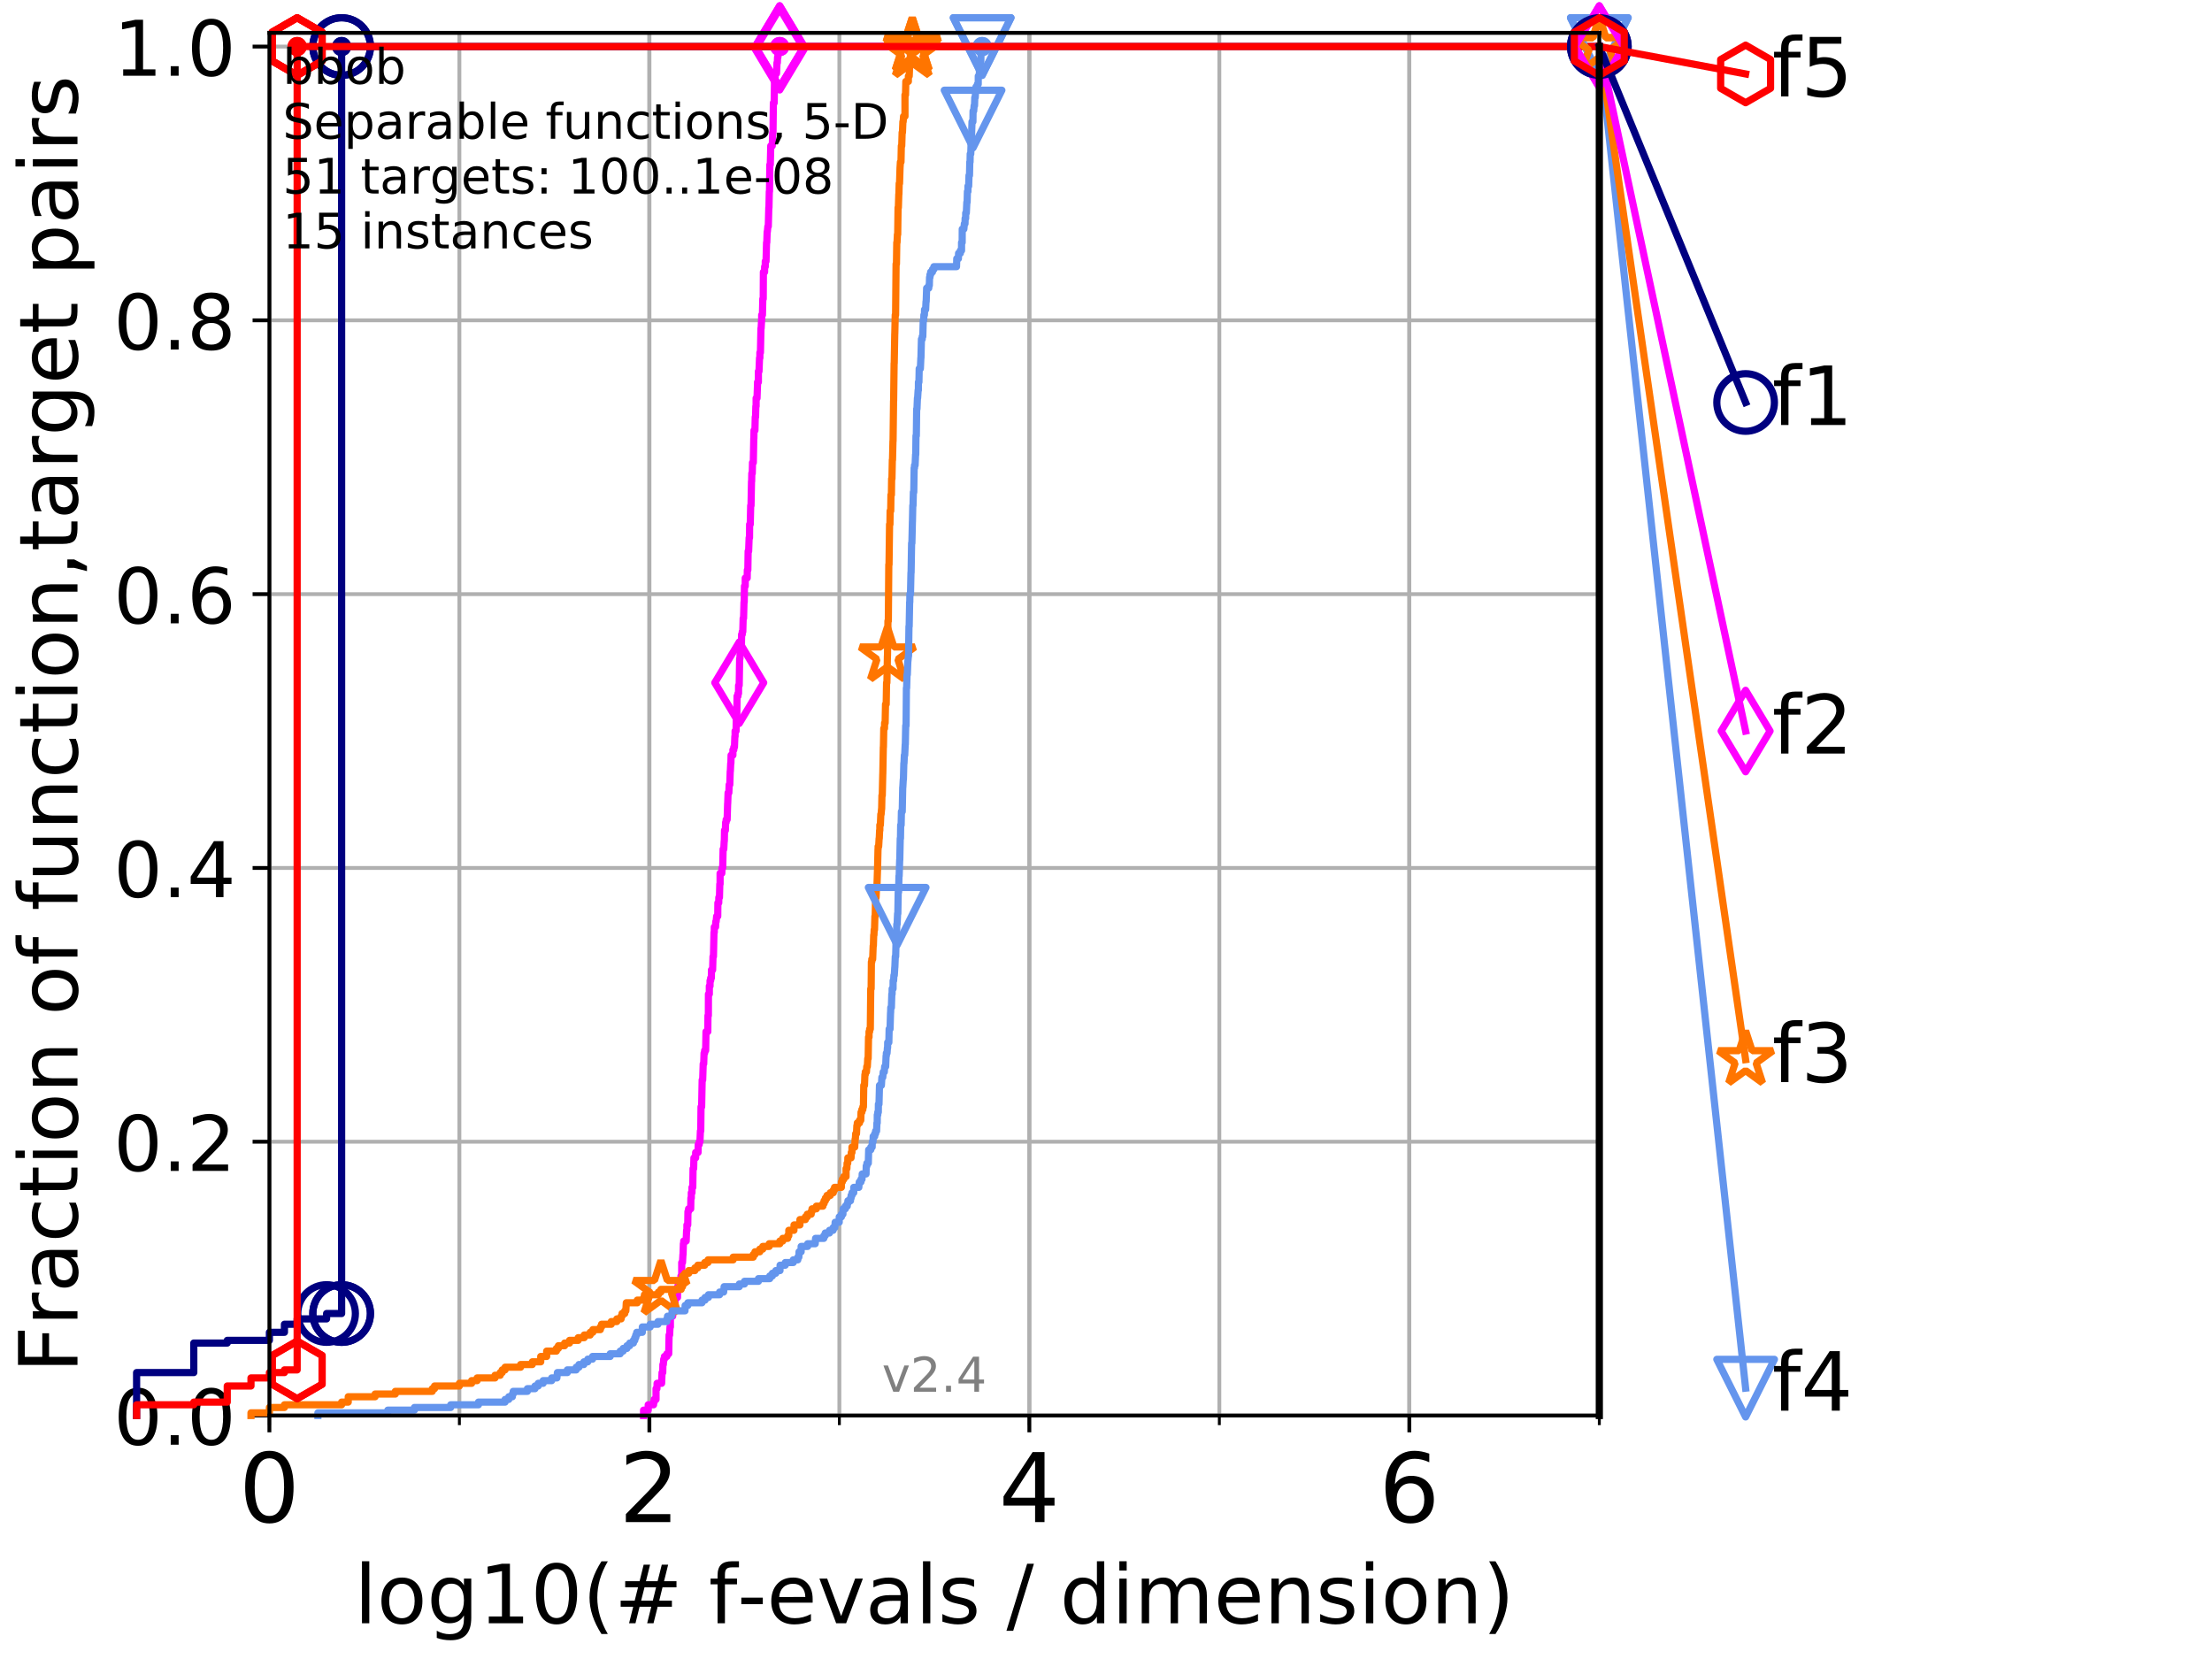 <?xml version="1.0" encoding="utf-8" standalone="no"?>
<!DOCTYPE svg PUBLIC "-//W3C//DTD SVG 1.1//EN"
  "http://www.w3.org/Graphics/SVG/1.1/DTD/svg11.dtd">
<!-- Created with matplotlib (http://matplotlib.org/) -->
<svg height="345.6pt" version="1.1" viewBox="0 0 460.8 345.6" width="460.8pt" xmlns="http://www.w3.org/2000/svg" xmlns:xlink="http://www.w3.org/1999/xlink">
 <defs>
  <style type="text/css">
*{stroke-linecap:butt;stroke-linejoin:round;}
  </style>
 </defs>
 <g id="figure_1">
  <g id="patch_1">
   <path d="M 0 345.6 
L 460.8 345.6 
L 460.8 0 
L 0 0 
z
" style="fill:#ffffff;"/>
  </g>
  <g id="axes_1">
   <g id="patch_2">
    <path d="M 56.12 294.88 
L 333.168 294.88 
L 333.168 6.845 
L 56.12 6.845 
z
" style="fill:#ffffff;"/>
   </g>
   <g id="matplotlib.axis_1">
    <g id="xtick_1">
     <g id="line2d_1">
      <path clip-path="url(#p4188763335)" d="M 56.12 294.88 
L 56.12 6.845 
" style="fill:none;stroke:#b0b0b0;stroke-linecap:square;stroke-width:0.8;"/>
     </g>
     <g id="line2d_2">
      <defs>
       <path d="M 0 0 
L 0 3.5 
" id="m39868630d1" style="stroke:#000000;stroke-width:0.8;"/>
      </defs>
      <g>
       <use style="stroke:#000000;stroke-width:0.8;" x="56.12" xlink:href="#m39868630d1" y="294.88"/>
      </g>
     </g>
     <g id="text_1">
      <!-- 0 -->
      <defs>
       <path d="M 31.781 66.406 
Q 24.172 66.406 20.328 58.906 
Q 16.5 51.422 16.5 36.375 
Q 16.5 21.391 20.328 13.891 
Q 24.172 6.391 31.781 6.391 
Q 39.453 6.391 43.281 13.891 
Q 47.125 21.391 47.125 36.375 
Q 47.125 51.422 43.281 58.906 
Q 39.453 66.406 31.781 66.406 
z
M 31.781 74.219 
Q 44.047 74.219 50.516 64.516 
Q 56.984 54.828 56.984 36.375 
Q 56.984 17.969 50.516 8.266 
Q 44.047 -1.422 31.781 -1.422 
Q 19.531 -1.422 13.062 8.266 
Q 6.594 17.969 6.594 36.375 
Q 6.594 54.828 13.062 64.516 
Q 19.531 74.219 31.781 74.219 
z
" id="DejaVuSans-30"/>
      </defs>
      <g transform="translate(49.758 317.077)scale(0.2 -0.2)">
       <use xlink:href="#DejaVuSans-30"/>
      </g>
     </g>
    </g>
    <g id="xtick_2">
     <g id="line2d_3">
      <path clip-path="url(#p4188763335)" d="M 135.277 294.88 
L 135.277 6.845 
" style="fill:none;stroke:#b0b0b0;stroke-linecap:square;stroke-width:0.8;"/>
     </g>
     <g id="line2d_4">
      <g>
       <use style="stroke:#000000;stroke-width:0.8;" x="135.277" xlink:href="#m39868630d1" y="294.88"/>
      </g>
     </g>
     <g id="text_2">
      <!-- 2 -->
      <defs>
       <path d="M 19.188 8.297 
L 53.609 8.297 
L 53.609 0 
L 7.328 0 
L 7.328 8.297 
Q 12.938 14.109 22.625 23.891 
Q 32.328 33.688 34.812 36.531 
Q 39.547 41.844 41.422 45.531 
Q 43.312 49.219 43.312 52.781 
Q 43.312 58.594 39.234 62.25 
Q 35.156 65.922 28.609 65.922 
Q 23.969 65.922 18.812 64.312 
Q 13.672 62.703 7.812 59.422 
L 7.812 69.391 
Q 13.766 71.781 18.938 73 
Q 24.125 74.219 28.422 74.219 
Q 39.75 74.219 46.484 68.547 
Q 53.219 62.891 53.219 53.422 
Q 53.219 48.922 51.531 44.891 
Q 49.859 40.875 45.406 35.406 
Q 44.188 33.984 37.641 27.219 
Q 31.109 20.453 19.188 8.297 
z
" id="DejaVuSans-32"/>
      </defs>
      <g transform="translate(128.914 317.077)scale(0.2 -0.2)">
       <use xlink:href="#DejaVuSans-32"/>
      </g>
     </g>
    </g>
    <g id="xtick_3">
     <g id="line2d_5">
      <path clip-path="url(#p4188763335)" d="M 214.433 294.88 
L 214.433 6.845 
" style="fill:none;stroke:#b0b0b0;stroke-linecap:square;stroke-width:0.8;"/>
     </g>
     <g id="line2d_6">
      <g>
       <use style="stroke:#000000;stroke-width:0.8;" x="214.433" xlink:href="#m39868630d1" y="294.88"/>
      </g>
     </g>
     <g id="text_3">
      <!-- 4 -->
      <defs>
       <path d="M 37.797 64.312 
L 12.891 25.391 
L 37.797 25.391 
z
M 35.203 72.906 
L 47.609 72.906 
L 47.609 25.391 
L 58.016 25.391 
L 58.016 17.188 
L 47.609 17.188 
L 47.609 0 
L 37.797 0 
L 37.797 17.188 
L 4.891 17.188 
L 4.891 26.703 
z
" id="DejaVuSans-34"/>
      </defs>
      <g transform="translate(208.071 317.077)scale(0.2 -0.2)">
       <use xlink:href="#DejaVuSans-34"/>
      </g>
     </g>
    </g>
    <g id="xtick_4">
     <g id="line2d_7">
      <path clip-path="url(#p4188763335)" d="M 293.59 294.88 
L 293.59 6.845 
" style="fill:none;stroke:#b0b0b0;stroke-linecap:square;stroke-width:0.8;"/>
     </g>
     <g id="line2d_8">
      <g>
       <use style="stroke:#000000;stroke-width:0.8;" x="293.59" xlink:href="#m39868630d1" y="294.88"/>
      </g>
     </g>
     <g id="text_4">
      <!-- 6 -->
      <defs>
       <path d="M 33.016 40.375 
Q 26.375 40.375 22.484 35.828 
Q 18.609 31.297 18.609 23.391 
Q 18.609 15.531 22.484 10.953 
Q 26.375 6.391 33.016 6.391 
Q 39.656 6.391 43.531 10.953 
Q 47.406 15.531 47.406 23.391 
Q 47.406 31.297 43.531 35.828 
Q 39.656 40.375 33.016 40.375 
z
M 52.594 71.297 
L 52.594 62.312 
Q 48.875 64.062 45.094 64.984 
Q 41.312 65.922 37.594 65.922 
Q 27.828 65.922 22.672 59.328 
Q 17.531 52.734 16.797 39.406 
Q 19.672 43.656 24.016 45.922 
Q 28.375 48.188 33.594 48.188 
Q 44.578 48.188 50.953 41.516 
Q 57.328 34.859 57.328 23.391 
Q 57.328 12.156 50.688 5.359 
Q 44.047 -1.422 33.016 -1.422 
Q 20.359 -1.422 13.672 8.266 
Q 6.984 17.969 6.984 36.375 
Q 6.984 53.656 15.188 63.938 
Q 23.391 74.219 37.203 74.219 
Q 40.922 74.219 44.703 73.484 
Q 48.484 72.75 52.594 71.297 
z
" id="DejaVuSans-36"/>
      </defs>
      <g transform="translate(287.227 317.077)scale(0.2 -0.2)">
       <use xlink:href="#DejaVuSans-36"/>
      </g>
     </g>
    </g>
    <g id="xtick_5">
     <g id="line2d_9">
      <path clip-path="url(#p4188763335)" d="M 56.12 294.88 
L 56.12 6.845 
" style="fill:none;stroke:#b0b0b0;stroke-linecap:square;stroke-width:0.8;"/>
     </g>
     <g id="line2d_10">
      <defs>
       <path d="M 0 0 
L 0 2 
" id="m988ec7167a" style="stroke:#000000;stroke-width:0.6;"/>
      </defs>
      <g>
       <use style="stroke:#000000;stroke-width:0.6;" x="56.12" xlink:href="#m988ec7167a" y="294.88"/>
      </g>
     </g>
    </g>
    <g id="xtick_6">
     <g id="line2d_11">
      <path clip-path="url(#p4188763335)" d="M 95.698 294.88 
L 95.698 6.845 
" style="fill:none;stroke:#b0b0b0;stroke-linecap:square;stroke-width:0.8;"/>
     </g>
     <g id="line2d_12">
      <g>
       <use style="stroke:#000000;stroke-width:0.6;" x="95.698" xlink:href="#m988ec7167a" y="294.88"/>
      </g>
     </g>
    </g>
    <g id="xtick_7">
     <g id="line2d_13">
      <path clip-path="url(#p4188763335)" d="M 135.277 294.88 
L 135.277 6.845 
" style="fill:none;stroke:#b0b0b0;stroke-linecap:square;stroke-width:0.8;"/>
     </g>
     <g id="line2d_14">
      <g>
       <use style="stroke:#000000;stroke-width:0.6;" x="135.277" xlink:href="#m988ec7167a" y="294.88"/>
      </g>
     </g>
    </g>
    <g id="xtick_8">
     <g id="line2d_15">
      <path clip-path="url(#p4188763335)" d="M 174.855 294.88 
L 174.855 6.845 
" style="fill:none;stroke:#b0b0b0;stroke-linecap:square;stroke-width:0.8;"/>
     </g>
     <g id="line2d_16">
      <g>
       <use style="stroke:#000000;stroke-width:0.6;" x="174.855" xlink:href="#m988ec7167a" y="294.88"/>
      </g>
     </g>
    </g>
    <g id="xtick_9">
     <g id="line2d_17">
      <path clip-path="url(#p4188763335)" d="M 214.433 294.88 
L 214.433 6.845 
" style="fill:none;stroke:#b0b0b0;stroke-linecap:square;stroke-width:0.8;"/>
     </g>
     <g id="line2d_18">
      <g>
       <use style="stroke:#000000;stroke-width:0.6;" x="214.433" xlink:href="#m988ec7167a" y="294.88"/>
      </g>
     </g>
    </g>
    <g id="xtick_10">
     <g id="line2d_19">
      <path clip-path="url(#p4188763335)" d="M 254.011 294.88 
L 254.011 6.845 
" style="fill:none;stroke:#b0b0b0;stroke-linecap:square;stroke-width:0.8;"/>
     </g>
     <g id="line2d_20">
      <g>
       <use style="stroke:#000000;stroke-width:0.6;" x="254.011" xlink:href="#m988ec7167a" y="294.88"/>
      </g>
     </g>
    </g>
    <g id="xtick_11">
     <g id="line2d_21">
      <path clip-path="url(#p4188763335)" d="M 293.59 294.88 
L 293.59 6.845 
" style="fill:none;stroke:#b0b0b0;stroke-linecap:square;stroke-width:0.8;"/>
     </g>
     <g id="line2d_22">
      <g>
       <use style="stroke:#000000;stroke-width:0.6;" x="293.59" xlink:href="#m988ec7167a" y="294.88"/>
      </g>
     </g>
    </g>
    <g id="xtick_12">
     <g id="line2d_23">
      <path clip-path="url(#p4188763335)" d="M 333.168 294.88 
L 333.168 6.845 
" style="fill:none;stroke:#b0b0b0;stroke-linecap:square;stroke-width:0.8;"/>
     </g>
     <g id="line2d_24">
      <g>
       <use style="stroke:#000000;stroke-width:0.6;" x="333.168" xlink:href="#m988ec7167a" y="294.88"/>
      </g>
     </g>
    </g>
    <g id="text_5">
     <!-- log10(# f-evals / dimension) -->
     <defs>
      <path d="M 9.422 75.984 
L 18.406 75.984 
L 18.406 0 
L 9.422 0 
z
" id="DejaVuSans-6c"/>
      <path d="M 30.609 48.391 
Q 23.391 48.391 19.188 42.75 
Q 14.984 37.109 14.984 27.297 
Q 14.984 17.484 19.156 11.844 
Q 23.344 6.203 30.609 6.203 
Q 37.797 6.203 41.984 11.859 
Q 46.188 17.531 46.188 27.297 
Q 46.188 37.016 41.984 42.703 
Q 37.797 48.391 30.609 48.391 
z
M 30.609 56 
Q 42.328 56 49.016 48.375 
Q 55.719 40.766 55.719 27.297 
Q 55.719 13.875 49.016 6.219 
Q 42.328 -1.422 30.609 -1.422 
Q 18.844 -1.422 12.172 6.219 
Q 5.516 13.875 5.516 27.297 
Q 5.516 40.766 12.172 48.375 
Q 18.844 56 30.609 56 
z
" id="DejaVuSans-6f"/>
      <path d="M 45.406 27.984 
Q 45.406 37.75 41.375 43.109 
Q 37.359 48.484 30.078 48.484 
Q 22.859 48.484 18.828 43.109 
Q 14.797 37.75 14.797 27.984 
Q 14.797 18.266 18.828 12.891 
Q 22.859 7.516 30.078 7.516 
Q 37.359 7.516 41.375 12.891 
Q 45.406 18.266 45.406 27.984 
z
M 54.391 6.781 
Q 54.391 -7.172 48.188 -13.984 
Q 42 -20.797 29.203 -20.797 
Q 24.469 -20.797 20.266 -20.094 
Q 16.062 -19.391 12.109 -17.922 
L 12.109 -9.188 
Q 16.062 -11.328 19.922 -12.344 
Q 23.781 -13.375 27.781 -13.375 
Q 36.625 -13.375 41.016 -8.766 
Q 45.406 -4.156 45.406 5.172 
L 45.406 9.625 
Q 42.625 4.781 38.281 2.391 
Q 33.938 0 27.875 0 
Q 17.828 0 11.672 7.656 
Q 5.516 15.328 5.516 27.984 
Q 5.516 40.672 11.672 48.328 
Q 17.828 56 27.875 56 
Q 33.938 56 38.281 53.609 
Q 42.625 51.219 45.406 46.391 
L 45.406 54.688 
L 54.391 54.688 
z
" id="DejaVuSans-67"/>
      <path d="M 12.406 8.297 
L 28.516 8.297 
L 28.516 63.922 
L 10.984 60.406 
L 10.984 69.391 
L 28.422 72.906 
L 38.281 72.906 
L 38.281 8.297 
L 54.391 8.297 
L 54.391 0 
L 12.406 0 
z
" id="DejaVuSans-31"/>
      <path d="M 31 75.875 
Q 24.469 64.656 21.281 53.656 
Q 18.109 42.672 18.109 31.391 
Q 18.109 20.125 21.312 9.062 
Q 24.516 -2 31 -13.188 
L 23.188 -13.188 
Q 15.875 -1.703 12.234 9.375 
Q 8.594 20.453 8.594 31.391 
Q 8.594 42.281 12.203 53.312 
Q 15.828 64.359 23.188 75.875 
z
" id="DejaVuSans-28"/>
      <path d="M 51.125 44 
L 36.922 44 
L 32.812 27.688 
L 47.125 27.688 
z
M 43.797 71.781 
L 38.719 51.516 
L 52.984 51.516 
L 58.109 71.781 
L 65.922 71.781 
L 60.891 51.516 
L 76.125 51.516 
L 76.125 44 
L 58.984 44 
L 54.984 27.688 
L 70.516 27.688 
L 70.516 20.219 
L 53.078 20.219 
L 48 0 
L 40.188 0 
L 45.219 20.219 
L 30.906 20.219 
L 25.875 0 
L 18.016 0 
L 23.094 20.219 
L 7.719 20.219 
L 7.719 27.688 
L 24.906 27.688 
L 29 44 
L 13.281 44 
L 13.281 51.516 
L 30.906 51.516 
L 35.891 71.781 
z
" id="DejaVuSans-23"/>
      <path id="DejaVuSans-20"/>
      <path d="M 37.109 75.984 
L 37.109 68.5 
L 28.516 68.5 
Q 23.688 68.5 21.797 66.547 
Q 19.922 64.594 19.922 59.516 
L 19.922 54.688 
L 34.719 54.688 
L 34.719 47.703 
L 19.922 47.703 
L 19.922 0 
L 10.891 0 
L 10.891 47.703 
L 2.297 47.703 
L 2.297 54.688 
L 10.891 54.688 
L 10.891 58.5 
Q 10.891 67.625 15.141 71.797 
Q 19.391 75.984 28.609 75.984 
z
" id="DejaVuSans-66"/>
      <path d="M 4.891 31.391 
L 31.203 31.391 
L 31.203 23.391 
L 4.891 23.391 
z
" id="DejaVuSans-2d"/>
      <path d="M 56.203 29.594 
L 56.203 25.203 
L 14.891 25.203 
Q 15.484 15.922 20.484 11.062 
Q 25.484 6.203 34.422 6.203 
Q 39.594 6.203 44.453 7.469 
Q 49.312 8.734 54.109 11.281 
L 54.109 2.781 
Q 49.266 0.734 44.188 -0.344 
Q 39.109 -1.422 33.891 -1.422 
Q 20.797 -1.422 13.156 6.188 
Q 5.516 13.812 5.516 26.812 
Q 5.516 40.234 12.766 48.109 
Q 20.016 56 32.328 56 
Q 43.359 56 49.781 48.891 
Q 56.203 41.797 56.203 29.594 
z
M 47.219 32.234 
Q 47.125 39.594 43.094 43.984 
Q 39.062 48.391 32.422 48.391 
Q 24.906 48.391 20.391 44.141 
Q 15.875 39.891 15.188 32.172 
z
" id="DejaVuSans-65"/>
      <path d="M 2.984 54.688 
L 12.5 54.688 
L 29.594 8.797 
L 46.688 54.688 
L 56.203 54.688 
L 35.688 0 
L 23.484 0 
z
" id="DejaVuSans-76"/>
      <path d="M 34.281 27.484 
Q 23.391 27.484 19.188 25 
Q 14.984 22.516 14.984 16.5 
Q 14.984 11.719 18.141 8.906 
Q 21.297 6.109 26.703 6.109 
Q 34.188 6.109 38.703 11.406 
Q 43.219 16.703 43.219 25.484 
L 43.219 27.484 
z
M 52.203 31.203 
L 52.203 0 
L 43.219 0 
L 43.219 8.297 
Q 40.141 3.328 35.547 0.953 
Q 30.953 -1.422 24.312 -1.422 
Q 15.922 -1.422 10.953 3.297 
Q 6 8.016 6 15.922 
Q 6 25.141 12.172 29.828 
Q 18.359 34.516 30.609 34.516 
L 43.219 34.516 
L 43.219 35.406 
Q 43.219 41.609 39.141 45 
Q 35.062 48.391 27.688 48.391 
Q 23 48.391 18.547 47.266 
Q 14.109 46.141 10.016 43.891 
L 10.016 52.203 
Q 14.938 54.109 19.578 55.047 
Q 24.219 56 28.609 56 
Q 40.484 56 46.344 49.844 
Q 52.203 43.703 52.203 31.203 
z
" id="DejaVuSans-61"/>
      <path d="M 44.281 53.078 
L 44.281 44.578 
Q 40.484 46.531 36.375 47.5 
Q 32.281 48.484 27.875 48.484 
Q 21.188 48.484 17.844 46.438 
Q 14.5 44.391 14.5 40.281 
Q 14.5 37.156 16.891 35.375 
Q 19.281 33.594 26.516 31.984 
L 29.594 31.297 
Q 39.156 29.25 43.188 25.516 
Q 47.219 21.781 47.219 15.094 
Q 47.219 7.469 41.188 3.016 
Q 35.156 -1.422 24.609 -1.422 
Q 20.219 -1.422 15.453 -0.562 
Q 10.688 0.297 5.422 2 
L 5.422 11.281 
Q 10.406 8.688 15.234 7.391 
Q 20.062 6.109 24.812 6.109 
Q 31.156 6.109 34.562 8.281 
Q 37.984 10.453 37.984 14.406 
Q 37.984 18.062 35.516 20.016 
Q 33.062 21.969 24.703 23.781 
L 21.578 24.516 
Q 13.234 26.266 9.516 29.906 
Q 5.812 33.547 5.812 39.891 
Q 5.812 47.609 11.281 51.797 
Q 16.75 56 26.812 56 
Q 31.781 56 36.172 55.266 
Q 40.578 54.547 44.281 53.078 
z
" id="DejaVuSans-73"/>
      <path d="M 25.391 72.906 
L 33.688 72.906 
L 8.297 -9.281 
L 0 -9.281 
z
" id="DejaVuSans-2f"/>
      <path d="M 45.406 46.391 
L 45.406 75.984 
L 54.391 75.984 
L 54.391 0 
L 45.406 0 
L 45.406 8.203 
Q 42.578 3.328 38.25 0.953 
Q 33.938 -1.422 27.875 -1.422 
Q 17.969 -1.422 11.734 6.484 
Q 5.516 14.406 5.516 27.297 
Q 5.516 40.188 11.734 48.094 
Q 17.969 56 27.875 56 
Q 33.938 56 38.25 53.625 
Q 42.578 51.266 45.406 46.391 
z
M 14.797 27.297 
Q 14.797 17.391 18.875 11.75 
Q 22.953 6.109 30.078 6.109 
Q 37.203 6.109 41.297 11.75 
Q 45.406 17.391 45.406 27.297 
Q 45.406 37.203 41.297 42.844 
Q 37.203 48.484 30.078 48.484 
Q 22.953 48.484 18.875 42.844 
Q 14.797 37.203 14.797 27.297 
z
" id="DejaVuSans-64"/>
      <path d="M 9.422 54.688 
L 18.406 54.688 
L 18.406 0 
L 9.422 0 
z
M 9.422 75.984 
L 18.406 75.984 
L 18.406 64.594 
L 9.422 64.594 
z
" id="DejaVuSans-69"/>
      <path d="M 52 44.188 
Q 55.375 50.25 60.062 53.125 
Q 64.75 56 71.094 56 
Q 79.641 56 84.281 50.016 
Q 88.922 44.047 88.922 33.016 
L 88.922 0 
L 79.891 0 
L 79.891 32.719 
Q 79.891 40.578 77.094 44.375 
Q 74.312 48.188 68.609 48.188 
Q 61.625 48.188 57.562 43.547 
Q 53.516 38.922 53.516 30.906 
L 53.516 0 
L 44.484 0 
L 44.484 32.719 
Q 44.484 40.625 41.703 44.406 
Q 38.922 48.188 33.109 48.188 
Q 26.219 48.188 22.156 43.531 
Q 18.109 38.875 18.109 30.906 
L 18.109 0 
L 9.078 0 
L 9.078 54.688 
L 18.109 54.688 
L 18.109 46.188 
Q 21.188 51.219 25.484 53.609 
Q 29.781 56 35.688 56 
Q 41.656 56 45.828 52.969 
Q 50 49.953 52 44.188 
z
" id="DejaVuSans-6d"/>
      <path d="M 54.891 33.016 
L 54.891 0 
L 45.906 0 
L 45.906 32.719 
Q 45.906 40.484 42.875 44.328 
Q 39.844 48.188 33.797 48.188 
Q 26.516 48.188 22.312 43.547 
Q 18.109 38.922 18.109 30.906 
L 18.109 0 
L 9.078 0 
L 9.078 54.688 
L 18.109 54.688 
L 18.109 46.188 
Q 21.344 51.125 25.703 53.562 
Q 30.078 56 35.797 56 
Q 45.219 56 50.047 50.172 
Q 54.891 44.344 54.891 33.016 
z
" id="DejaVuSans-6e"/>
      <path d="M 8.016 75.875 
L 15.828 75.875 
Q 23.141 64.359 26.781 53.312 
Q 30.422 42.281 30.422 31.391 
Q 30.422 20.453 26.781 9.375 
Q 23.141 -1.703 15.828 -13.188 
L 8.016 -13.188 
Q 14.5 -2 17.703 9.062 
Q 20.906 20.125 20.906 31.391 
Q 20.906 42.672 17.703 53.656 
Q 14.5 64.656 8.016 75.875 
z
" id="DejaVuSans-29"/>
     </defs>
     <g transform="translate(73.803 338.154)scale(0.17 -0.17)">
      <use xlink:href="#DejaVuSans-6c"/>
      <use x="27.783" xlink:href="#DejaVuSans-6f"/>
      <use x="88.965" xlink:href="#DejaVuSans-67"/>
      <use x="152.441" xlink:href="#DejaVuSans-31"/>
      <use x="216.064" xlink:href="#DejaVuSans-30"/>
      <use x="279.688" xlink:href="#DejaVuSans-28"/>
      <use x="318.701" xlink:href="#DejaVuSans-23"/>
      <use x="402.49" xlink:href="#DejaVuSans-20"/>
      <use x="434.277" xlink:href="#DejaVuSans-66"/>
      <use x="469.404" xlink:href="#DejaVuSans-2d"/>
      <use x="505.488" xlink:href="#DejaVuSans-65"/>
      <use x="567.012" xlink:href="#DejaVuSans-76"/>
      <use x="626.191" xlink:href="#DejaVuSans-61"/>
      <use x="687.471" xlink:href="#DejaVuSans-6c"/>
      <use x="715.254" xlink:href="#DejaVuSans-73"/>
      <use x="767.354" xlink:href="#DejaVuSans-20"/>
      <use x="799.141" xlink:href="#DejaVuSans-2f"/>
      <use x="832.832" xlink:href="#DejaVuSans-20"/>
      <use x="864.619" xlink:href="#DejaVuSans-64"/>
      <use x="928.096" xlink:href="#DejaVuSans-69"/>
      <use x="955.879" xlink:href="#DejaVuSans-6d"/>
      <use x="1053.291" xlink:href="#DejaVuSans-65"/>
      <use x="1114.814" xlink:href="#DejaVuSans-6e"/>
      <use x="1178.193" xlink:href="#DejaVuSans-73"/>
      <use x="1230.293" xlink:href="#DejaVuSans-69"/>
      <use x="1258.076" xlink:href="#DejaVuSans-6f"/>
      <use x="1319.258" xlink:href="#DejaVuSans-6e"/>
      <use x="1382.637" xlink:href="#DejaVuSans-29"/>
     </g>
    </g>
   </g>
   <g id="matplotlib.axis_2">
    <g id="ytick_1">
     <g id="line2d_25">
      <path clip-path="url(#p4188763335)" d="M 56.12 294.88 
L 333.168 294.88 
" style="fill:none;stroke:#b0b0b0;stroke-linecap:square;stroke-width:0.8;"/>
     </g>
     <g id="line2d_26">
      <defs>
       <path d="M 0 0 
L -3.5 0 
" id="m2918ee5464" style="stroke:#000000;stroke-width:0.8;"/>
      </defs>
      <g>
       <use style="stroke:#000000;stroke-width:0.8;" x="56.12" xlink:href="#m2918ee5464" y="294.88"/>
      </g>
     </g>
     <g id="text_6">
      <!-- 0.0 -->
      <defs>
       <path d="M 10.688 12.406 
L 21 12.406 
L 21 0 
L 10.688 0 
z
" id="DejaVuSans-2e"/>
      </defs>
      <g transform="translate(23.675 300.959)scale(0.16 -0.16)">
       <use xlink:href="#DejaVuSans-30"/>
       <use x="63.623" xlink:href="#DejaVuSans-2e"/>
       <use x="95.41" xlink:href="#DejaVuSans-30"/>
      </g>
     </g>
    </g>
    <g id="ytick_2">
     <g id="line2d_27">
      <path clip-path="url(#p4188763335)" d="M 56.12 237.843 
L 333.168 237.843 
" style="fill:none;stroke:#b0b0b0;stroke-linecap:square;stroke-width:0.8;"/>
     </g>
     <g id="line2d_28">
      <g>
       <use style="stroke:#000000;stroke-width:0.8;" x="56.12" xlink:href="#m2918ee5464" y="237.843"/>
      </g>
     </g>
     <g id="text_7">
      <!-- 0.2 -->
      <g transform="translate(23.675 243.922)scale(0.16 -0.16)">
       <use xlink:href="#DejaVuSans-30"/>
       <use x="63.623" xlink:href="#DejaVuSans-2e"/>
       <use x="95.41" xlink:href="#DejaVuSans-32"/>
      </g>
     </g>
    </g>
    <g id="ytick_3">
     <g id="line2d_29">
      <path clip-path="url(#p4188763335)" d="M 56.12 180.807 
L 333.168 180.807 
" style="fill:none;stroke:#b0b0b0;stroke-linecap:square;stroke-width:0.8;"/>
     </g>
     <g id="line2d_30">
      <g>
       <use style="stroke:#000000;stroke-width:0.8;" x="56.12" xlink:href="#m2918ee5464" y="180.807"/>
      </g>
     </g>
     <g id="text_8">
      <!-- 0.4 -->
      <g transform="translate(23.675 186.886)scale(0.16 -0.16)">
       <use xlink:href="#DejaVuSans-30"/>
       <use x="63.623" xlink:href="#DejaVuSans-2e"/>
       <use x="95.41" xlink:href="#DejaVuSans-34"/>
      </g>
     </g>
    </g>
    <g id="ytick_4">
     <g id="line2d_31">
      <path clip-path="url(#p4188763335)" d="M 56.12 123.77 
L 333.168 123.77 
" style="fill:none;stroke:#b0b0b0;stroke-linecap:square;stroke-width:0.8;"/>
     </g>
     <g id="line2d_32">
      <g>
       <use style="stroke:#000000;stroke-width:0.8;" x="56.12" xlink:href="#m2918ee5464" y="123.77"/>
      </g>
     </g>
     <g id="text_9">
      <!-- 0.6 -->
      <g transform="translate(23.675 129.849)scale(0.16 -0.16)">
       <use xlink:href="#DejaVuSans-30"/>
       <use x="63.623" xlink:href="#DejaVuSans-2e"/>
       <use x="95.41" xlink:href="#DejaVuSans-36"/>
      </g>
     </g>
    </g>
    <g id="ytick_5">
     <g id="line2d_33">
      <path clip-path="url(#p4188763335)" d="M 56.12 66.734 
L 333.168 66.734 
" style="fill:none;stroke:#b0b0b0;stroke-linecap:square;stroke-width:0.8;"/>
     </g>
     <g id="line2d_34">
      <g>
       <use style="stroke:#000000;stroke-width:0.8;" x="56.12" xlink:href="#m2918ee5464" y="66.734"/>
      </g>
     </g>
     <g id="text_10">
      <!-- 0.8 -->
      <defs>
       <path d="M 31.781 34.625 
Q 24.75 34.625 20.719 30.859 
Q 16.703 27.094 16.703 20.516 
Q 16.703 13.922 20.719 10.156 
Q 24.75 6.391 31.781 6.391 
Q 38.812 6.391 42.859 10.172 
Q 46.922 13.969 46.922 20.516 
Q 46.922 27.094 42.891 30.859 
Q 38.875 34.625 31.781 34.625 
z
M 21.922 38.812 
Q 15.578 40.375 12.031 44.719 
Q 8.5 49.078 8.5 55.328 
Q 8.5 64.062 14.719 69.141 
Q 20.953 74.219 31.781 74.219 
Q 42.672 74.219 48.875 69.141 
Q 55.078 64.062 55.078 55.328 
Q 55.078 49.078 51.531 44.719 
Q 48 40.375 41.703 38.812 
Q 48.828 37.156 52.797 32.312 
Q 56.781 27.484 56.781 20.516 
Q 56.781 9.906 50.312 4.234 
Q 43.844 -1.422 31.781 -1.422 
Q 19.734 -1.422 13.25 4.234 
Q 6.781 9.906 6.781 20.516 
Q 6.781 27.484 10.781 32.312 
Q 14.797 37.156 21.922 38.812 
z
M 18.312 54.391 
Q 18.312 48.734 21.844 45.562 
Q 25.391 42.391 31.781 42.391 
Q 38.141 42.391 41.719 45.562 
Q 45.312 48.734 45.312 54.391 
Q 45.312 60.062 41.719 63.234 
Q 38.141 66.406 31.781 66.406 
Q 25.391 66.406 21.844 63.234 
Q 18.312 60.062 18.312 54.391 
z
" id="DejaVuSans-38"/>
      </defs>
      <g transform="translate(23.675 72.812)scale(0.16 -0.16)">
       <use xlink:href="#DejaVuSans-30"/>
       <use x="63.623" xlink:href="#DejaVuSans-2e"/>
       <use x="95.41" xlink:href="#DejaVuSans-38"/>
      </g>
     </g>
    </g>
    <g id="ytick_6">
     <g id="line2d_35">
      <path clip-path="url(#p4188763335)" d="M 56.12 9.697 
L 333.168 9.697 
" style="fill:none;stroke:#b0b0b0;stroke-linecap:square;stroke-width:0.8;"/>
     </g>
     <g id="line2d_36">
      <g>
       <use style="stroke:#000000;stroke-width:0.8;" x="56.12" xlink:href="#m2918ee5464" y="9.697"/>
      </g>
     </g>
     <g id="text_11">
      <!-- 1.0 -->
      <g transform="translate(23.675 15.776)scale(0.16 -0.16)">
       <use xlink:href="#DejaVuSans-31"/>
       <use x="63.623" xlink:href="#DejaVuSans-2e"/>
       <use x="95.41" xlink:href="#DejaVuSans-30"/>
      </g>
     </g>
    </g>
    <g id="text_12">
     <!-- Fraction of function,target pairs -->
     <defs>
      <path d="M 9.812 72.906 
L 51.703 72.906 
L 51.703 64.594 
L 19.672 64.594 
L 19.672 43.109 
L 48.578 43.109 
L 48.578 34.812 
L 19.672 34.812 
L 19.672 0 
L 9.812 0 
z
" id="DejaVuSans-46"/>
      <path d="M 41.109 46.297 
Q 39.594 47.172 37.812 47.578 
Q 36.031 48 33.891 48 
Q 26.266 48 22.188 43.047 
Q 18.109 38.094 18.109 28.812 
L 18.109 0 
L 9.078 0 
L 9.078 54.688 
L 18.109 54.688 
L 18.109 46.188 
Q 20.953 51.172 25.484 53.578 
Q 30.031 56 36.531 56 
Q 37.453 56 38.578 55.875 
Q 39.703 55.766 41.062 55.516 
z
" id="DejaVuSans-72"/>
      <path d="M 48.781 52.594 
L 48.781 44.188 
Q 44.969 46.297 41.141 47.344 
Q 37.312 48.391 33.406 48.391 
Q 24.656 48.391 19.812 42.844 
Q 14.984 37.312 14.984 27.297 
Q 14.984 17.281 19.812 11.734 
Q 24.656 6.203 33.406 6.203 
Q 37.312 6.203 41.141 7.25 
Q 44.969 8.297 48.781 10.406 
L 48.781 2.094 
Q 45.016 0.344 40.984 -0.531 
Q 36.969 -1.422 32.422 -1.422 
Q 20.062 -1.422 12.781 6.344 
Q 5.516 14.109 5.516 27.297 
Q 5.516 40.672 12.859 48.328 
Q 20.219 56 33.016 56 
Q 37.156 56 41.109 55.141 
Q 45.062 54.297 48.781 52.594 
z
" id="DejaVuSans-63"/>
      <path d="M 18.312 70.219 
L 18.312 54.688 
L 36.812 54.688 
L 36.812 47.703 
L 18.312 47.703 
L 18.312 18.016 
Q 18.312 11.328 20.141 9.422 
Q 21.969 7.516 27.594 7.516 
L 36.812 7.516 
L 36.812 0 
L 27.594 0 
Q 17.188 0 13.234 3.875 
Q 9.281 7.766 9.281 18.016 
L 9.281 47.703 
L 2.688 47.703 
L 2.688 54.688 
L 9.281 54.688 
L 9.281 70.219 
z
" id="DejaVuSans-74"/>
      <path d="M 8.5 21.578 
L 8.5 54.688 
L 17.484 54.688 
L 17.484 21.922 
Q 17.484 14.156 20.5 10.266 
Q 23.531 6.391 29.594 6.391 
Q 36.859 6.391 41.078 11.031 
Q 45.312 15.672 45.312 23.688 
L 45.312 54.688 
L 54.297 54.688 
L 54.297 0 
L 45.312 0 
L 45.312 8.406 
Q 42.047 3.422 37.719 1 
Q 33.406 -1.422 27.688 -1.422 
Q 18.266 -1.422 13.375 4.438 
Q 8.5 10.297 8.5 21.578 
z
M 31.109 56 
z
" id="DejaVuSans-75"/>
      <path d="M 11.719 12.406 
L 22.016 12.406 
L 22.016 4 
L 14.016 -11.625 
L 7.719 -11.625 
L 11.719 4 
z
" id="DejaVuSans-2c"/>
      <path d="M 18.109 8.203 
L 18.109 -20.797 
L 9.078 -20.797 
L 9.078 54.688 
L 18.109 54.688 
L 18.109 46.391 
Q 20.953 51.266 25.266 53.625 
Q 29.594 56 35.594 56 
Q 45.562 56 51.781 48.094 
Q 58.016 40.188 58.016 27.297 
Q 58.016 14.406 51.781 6.484 
Q 45.562 -1.422 35.594 -1.422 
Q 29.594 -1.422 25.266 0.953 
Q 20.953 3.328 18.109 8.203 
z
M 48.688 27.297 
Q 48.688 37.203 44.609 42.844 
Q 40.531 48.484 33.406 48.484 
Q 26.266 48.484 22.188 42.844 
Q 18.109 37.203 18.109 27.297 
Q 18.109 17.391 22.188 11.75 
Q 26.266 6.109 33.406 6.109 
Q 40.531 6.109 44.609 11.75 
Q 48.688 17.391 48.688 27.297 
z
" id="DejaVuSans-70"/>
     </defs>
     <g transform="translate(16.14 286.002)rotate(-90)scale(0.17 -0.17)">
      <use xlink:href="#DejaVuSans-46"/>
      <use x="57.41" xlink:href="#DejaVuSans-72"/>
      <use x="98.523" xlink:href="#DejaVuSans-61"/>
      <use x="159.803" xlink:href="#DejaVuSans-63"/>
      <use x="214.783" xlink:href="#DejaVuSans-74"/>
      <use x="253.992" xlink:href="#DejaVuSans-69"/>
      <use x="281.775" xlink:href="#DejaVuSans-6f"/>
      <use x="342.957" xlink:href="#DejaVuSans-6e"/>
      <use x="406.336" xlink:href="#DejaVuSans-20"/>
      <use x="438.123" xlink:href="#DejaVuSans-6f"/>
      <use x="499.305" xlink:href="#DejaVuSans-66"/>
      <use x="534.51" xlink:href="#DejaVuSans-20"/>
      <use x="566.297" xlink:href="#DejaVuSans-66"/>
      <use x="601.502" xlink:href="#DejaVuSans-75"/>
      <use x="664.881" xlink:href="#DejaVuSans-6e"/>
      <use x="728.26" xlink:href="#DejaVuSans-63"/>
      <use x="783.24" xlink:href="#DejaVuSans-74"/>
      <use x="822.449" xlink:href="#DejaVuSans-69"/>
      <use x="850.232" xlink:href="#DejaVuSans-6f"/>
      <use x="911.414" xlink:href="#DejaVuSans-6e"/>
      <use x="974.793" xlink:href="#DejaVuSans-2c"/>
      <use x="1006.58" xlink:href="#DejaVuSans-74"/>
      <use x="1045.789" xlink:href="#DejaVuSans-61"/>
      <use x="1107.068" xlink:href="#DejaVuSans-72"/>
      <use x="1148.166" xlink:href="#DejaVuSans-67"/>
      <use x="1211.643" xlink:href="#DejaVuSans-65"/>
      <use x="1273.166" xlink:href="#DejaVuSans-74"/>
      <use x="1312.375" xlink:href="#DejaVuSans-20"/>
      <use x="1344.162" xlink:href="#DejaVuSans-70"/>
      <use x="1407.639" xlink:href="#DejaVuSans-61"/>
      <use x="1468.918" xlink:href="#DejaVuSans-69"/>
      <use x="1496.701" xlink:href="#DejaVuSans-72"/>
      <use x="1537.814" xlink:href="#DejaVuSans-73"/>
     </g>
    </g>
   </g>
   <g id="line2d_37">
    <defs>
     <path d="M 0 1.5 
C 0.398 1.5 0.779 1.342 1.061 1.061 
C 1.342 0.779 1.5 0.398 1.5 0 
C 1.5 -0.398 1.342 -0.779 1.061 -1.061 
C 0.779 -1.342 0.398 -1.5 0 -1.5 
C -0.398 -1.5 -0.779 -1.342 -1.061 -1.061 
C -1.342 -0.779 -1.5 -0.398 -1.5 0 
C -1.5 0.398 -1.342 0.779 -1.061 1.061 
C -0.779 1.342 -0.398 1.5 0 1.5 
z
" id="m5ce8bd2dfb" style="stroke:#000080;"/>
    </defs>
    <g>
     <use style="fill:#000080;stroke:#000080;" x="71.168" xlink:href="#m5ce8bd2dfb" y="9.697"/>
     <use style="fill:#000080;stroke:#000080;" x="71.168" xlink:href="#m5ce8bd2dfb" y="9.697"/>
    </g>
   </g>
   <g id="line2d_38">
    <path d="M 28.456 294.88 
L 28.456 285.933 
L 40.37 285.933 
L 40.37 279.782 
L 47.34 279.782 
L 47.34 279.223 
L 56.12 279.223 
L 56.12 277.545 
L 59.254 277.545 
L 59.254 275.868 
L 61.903 275.868 
L 61.903 274.749 
L 68.034 274.749 
L 68.034 273.631 
L 71.168 273.631 
L 71.168 9.697 
L 333.168 9.697 
" style="fill:none;stroke:#000080;stroke-linecap:square;stroke-width:1.5;"/>
   </g>
   <g id="line2d_39">
    <defs>
     <path d="M 0 6 
C 1.591 6 3.117 5.368 4.243 4.243 
C 5.368 3.117 6 1.591 6 0 
C 6 -1.591 5.368 -3.117 4.243 -4.243 
C 3.117 -5.368 1.591 -6 0 -6 
C -1.591 -6 -3.117 -5.368 -4.243 -4.243 
C -5.368 -3.117 -6 -1.591 -6 0 
C -6 1.591 -5.368 3.117 -4.243 4.243 
C -3.117 5.368 -1.591 6 0 6 
z
" id="m5008490835" style="stroke:#000080;stroke-width:1.5;"/>
    </defs>
    <g>
     <use style="fill-opacity:0;stroke:#000080;stroke-width:1.5;" x="68.034" xlink:href="#m5008490835" y="273.631"/>
     <use style="fill-opacity:0;stroke:#000080;stroke-width:1.5;" x="71.168" xlink:href="#m5008490835" y="273.631"/>
     <use style="fill-opacity:0;stroke:#000080;stroke-width:1.5;" x="71.168" xlink:href="#m5008490835" y="273.631"/>
     <use style="fill-opacity:0;stroke:#000080;stroke-width:1.5;" x="71.168" xlink:href="#m5008490835" y="9.697"/>
     <use style="fill-opacity:0;stroke:#000080;stroke-width:1.5;" x="71.168" xlink:href="#m5008490835" y="9.697"/>
     <use style="fill-opacity:0;stroke:#000080;stroke-width:1.5;" x="333.168" xlink:href="#m5008490835" y="9.697"/>
    </g>
   </g>
   <g id="line2d_40">
    <path style="fill:none;stroke:#000080;stroke-linecap:square;stroke-width:1.5;"/>
    <g/>
   </g>
   <g id="line2d_41">
    <defs>
     <path d="M 0 1.5 
C 0.398 1.5 0.779 1.342 1.061 1.061 
C 1.342 0.779 1.5 0.398 1.5 0 
C 1.5 -0.398 1.342 -0.779 1.061 -1.061 
C 0.779 -1.342 0.398 -1.5 0 -1.5 
C -0.398 -1.5 -0.779 -1.342 -1.061 -1.061 
C -1.342 -0.779 -1.5 -0.398 -1.5 0 
C -1.5 0.398 -1.342 0.779 -1.061 1.061 
C -0.779 1.342 -0.398 1.5 0 1.5 
z
" id="m6c3012a11b" style="stroke:#ff00ff;"/>
    </defs>
    <g>
     <use style="fill:#ff00ff;stroke:#ff00ff;" x="162.424" xlink:href="#m6c3012a11b" y="9.697"/>
     <use style="fill:#ff00ff;stroke:#ff00ff;" x="162.424" xlink:href="#m6c3012a11b" y="9.697"/>
    </g>
   </g>
   <g id="line2d_42">
    <path d="M 134.066 294.88 
L 134.066 293.762 
L 135.034 293.762 
L 135.034 292.643 
L 136.148 292.643 
L 136.148 292.084 
L 136.278 292.084 
L 136.278 291.525 
L 136.663 291.525 
L 136.663 289.288 
L 136.852 289.288 
L 136.884 288.17 
L 137.828 288.17 
L 137.916 285.933 
L 138.063 285.933 
L 138.092 284.256 
L 138.18 284.256 
L 138.267 283.137 
L 138.41 283.137 
L 138.41 282.578 
L 138.919 282.578 
L 138.919 282.019 
L 139.304 282.019 
L 139.385 278.105 
L 139.493 278.105 
L 139.573 276.427 
L 139.654 276.427 
L 139.654 274.19 
L 140.127 274.19 
L 140.127 272.513 
L 140.409 272.513 
L 140.409 271.394 
L 140.612 271.394 
L 140.612 270.276 
L 141.134 270.276 
L 141.158 268.039 
L 141.304 268.039 
L 141.304 266.921 
L 141.852 266.921 
L 141.852 265.803 
L 142.015 265.803 
L 142.015 263.007 
L 142.177 263.007 
L 142.269 261.329 
L 142.292 261.329 
L 142.36 259.092 
L 142.428 259.092 
L 142.428 258.533 
L 142.942 258.533 
L 143.03 256.296 
L 143.096 256.296 
L 143.096 255.178 
L 143.269 255.178 
L 143.312 252.382 
L 143.441 252.382 
L 143.441 251.823 
L 143.884 251.823 
L 143.926 249.586 
L 144.009 249.586 
L 144.009 248.468 
L 144.153 248.468 
L 144.153 247.35 
L 144.316 247.35 
L 144.377 243.435 
L 144.498 243.435 
L 144.558 241.199 
L 144.915 241.199 
L 144.915 240.08 
L 145.418 240.08 
L 145.456 238.403 
L 145.664 238.403 
L 145.664 237.843 
L 145.814 237.843 
L 145.906 235.607 
L 145.98 235.607 
L 146.036 230.574 
L 146.164 230.574 
L 146.273 224.982 
L 146.381 224.982 
L 146.489 221.627 
L 146.596 221.627 
L 146.667 219.39 
L 146.791 219.39 
L 146.791 218.831 
L 147.001 218.831 
L 147.07 214.917 
L 147.447 214.917 
L 147.481 211.562 
L 147.565 211.562 
L 147.582 207.088 
L 147.766 207.088 
L 147.766 205.411 
L 147.914 205.411 
L 147.914 204.292 
L 148.046 204.292 
L 148.046 203.733 
L 148.192 203.733 
L 148.209 202.056 
L 148.45 202.056 
L 148.53 199.26 
L 148.625 199.26 
L 148.735 194.227 
L 148.798 194.227 
L 148.798 193.109 
L 149.062 193.109 
L 149.108 191.99 
L 149.185 191.99 
L 149.292 190.872 
L 149.518 190.872 
L 149.548 188.076 
L 149.727 188.076 
L 149.742 186.958 
L 149.875 186.958 
L 149.948 184.162 
L 150.007 184.162 
L 150.007 181.925 
L 150.368 181.925 
L 150.41 180.807 
L 150.552 180.807 
L 150.637 176.893 
L 150.777 176.893 
L 150.861 175.215 
L 150.888 175.215 
L 150.93 172.978 
L 151.109 172.978 
L 151.163 171.301 
L 151.272 171.301 
L 151.272 170.742 
L 151.474 170.742 
L 151.581 167.386 
L 151.594 167.386 
L 151.674 165.15 
L 151.832 165.15 
L 151.898 163.472 
L 152.028 163.472 
L 152.118 160.676 
L 152.144 160.676 
L 152.221 158.999 
L 152.26 158.999 
L 152.298 157.321 
L 152.677 157.321 
L 152.677 156.203 
L 152.863 156.203 
L 152.863 155.644 
L 152.999 155.644 
L 153.084 153.407 
L 153.133 153.407 
L 153.133 152.289 
L 153.339 152.289 
L 153.375 150.052 
L 153.482 150.052 
L 153.542 145.019 
L 153.731 145.019 
L 153.731 144.46 
L 153.848 144.46 
L 153.86 142.782 
L 153.987 142.782 
L 154.08 137.191 
L 154.137 137.191 
L 154.183 136.072 
L 154.263 136.072 
L 154.286 134.954 
L 154.444 134.954 
L 154.489 132.158 
L 154.624 132.158 
L 154.624 131.599 
L 154.735 131.599 
L 154.812 128.803 
L 154.9 128.803 
L 154.988 125.448 
L 155.032 125.448 
L 155.086 122.093 
L 155.248 122.093 
L 155.248 120.415 
L 155.652 120.415 
L 155.683 118.738 
L 155.788 118.738 
L 155.85 114.823 
L 155.954 114.823 
L 156.057 112.027 
L 156.139 112.027 
L 156.159 109.231 
L 156.291 109.231 
L 156.382 105.317 
L 156.453 105.317 
L 156.553 100.285 
L 156.582 100.285 
L 156.612 98.607 
L 156.711 98.607 
L 156.761 96.37 
L 156.927 96.37 
L 157.025 91.338 
L 157.044 91.338 
L 157.073 89.66 
L 157.265 89.66 
L 157.332 86.864 
L 157.399 86.864 
L 157.456 84.627 
L 157.512 84.627 
L 157.512 82.95 
L 157.7 82.95 
L 157.802 80.154 
L 157.811 80.154 
L 157.811 79.595 
L 157.987 79.595 
L 157.987 77.358 
L 158.115 77.358 
L 158.223 74.562 
L 158.296 74.562 
L 158.296 73.444 
L 158.412 73.444 
L 158.519 68.411 
L 158.555 68.411 
L 158.652 66.734 
L 158.67 66.734 
L 158.67 65.615 
L 158.828 65.615 
L 158.906 62.26 
L 158.993 62.26 
L 159.028 56.668 
L 159.276 56.668 
L 159.285 55.55 
L 159.42 55.55 
L 159.42 54.432 
L 159.58 54.432 
L 159.688 50.517 
L 159.738 50.517 
L 159.812 48.281 
L 159.853 48.281 
L 159.96 47.162 
L 160.05 47.162 
L 160.155 43.248 
L 160.188 43.248 
L 160.26 39.893 
L 160.3 39.893 
L 160.372 34.301 
L 160.468 34.301 
L 160.563 30.387 
L 160.876 30.387 
L 160.968 27.591 
L 161.03 27.591 
L 161.107 21.44 
L 161.274 21.44 
L 161.35 16.407 
L 161.47 16.407 
L 161.47 15.289 
L 161.767 15.289 
L 161.862 13.052 
L 161.935 13.052 
L 161.979 11.934 
L 162.052 11.934 
L 162.052 10.815 
L 162.217 10.815 
L 162.217 10.256 
L 162.424 10.256 
L 162.424 9.697 
L 333.168 9.697 
L 333.168 9.697 
" style="fill:none;stroke:#ff00ff;stroke-linecap:square;stroke-width:1.5;"/>
   </g>
   <g id="line2d_43">
    <defs>
     <path d="M -0 8.485 
L 5.091 0 
L 0 -8.485 
L -5.091 -0 
z
" id="m15f109b625" style="stroke:#ff00ff;stroke-linejoin:miter;stroke-width:1.5;"/>
    </defs>
    <g>
     <use style="fill-opacity:0;stroke:#ff00ff;stroke-linejoin:miter;stroke-width:1.5;" x="153.999" xlink:href="#m15f109b625" y="142.223"/>
     <use style="fill-opacity:0;stroke:#ff00ff;stroke-linejoin:miter;stroke-width:1.5;" x="162.424" xlink:href="#m15f109b625" y="10.256"/>
     <use style="fill-opacity:0;stroke:#ff00ff;stroke-linejoin:miter;stroke-width:1.5;" x="162.424" xlink:href="#m15f109b625" y="9.697"/>
     <use style="fill-opacity:0;stroke:#ff00ff;stroke-linejoin:miter;stroke-width:1.5;" x="162.424" xlink:href="#m15f109b625" y="9.697"/>
     <use style="fill-opacity:0;stroke:#ff00ff;stroke-linejoin:miter;stroke-width:1.5;" x="333.168" xlink:href="#m15f109b625" y="9.697"/>
    </g>
   </g>
   <g id="line2d_44">
    <path style="fill:none;stroke:#ff00ff;stroke-linecap:square;stroke-width:1.5;"/>
    <g/>
   </g>
   <g id="line2d_45">
    <defs>
     <path d="M 0 1.5 
C 0.398 1.5 0.779 1.342 1.061 1.061 
C 1.342 0.779 1.5 0.398 1.5 0 
C 1.5 -0.398 1.342 -0.779 1.061 -1.061 
C 0.779 -1.342 0.398 -1.5 0 -1.5 
C -0.398 -1.5 -0.779 -1.342 -1.061 -1.061 
C -1.342 -0.779 -1.5 -0.398 -1.5 0 
C -1.5 0.398 -1.342 0.779 -1.061 1.061 
C -0.779 1.342 -0.398 1.5 0 1.5 
z
" id="md51498181d" style="stroke:#ff7500;"/>
    </defs>
    <g>
     <use style="fill:#ff7500;stroke:#ff7500;" x="190.041" xlink:href="#md51498181d" y="9.697"/>
     <use style="fill:#ff7500;stroke:#ff7500;" x="190.041" xlink:href="#md51498181d" y="9.697"/>
    </g>
   </g>
   <g id="line2d_46">
    <path d="M 52.284 294.88 
L 52.284 294.321 
L 56.12 294.321 
L 56.12 293.202 
L 59.254 293.202 
L 59.254 292.643 
L 71.168 292.643 
L 71.168 292.084 
L 72.544 292.084 
L 72.544 290.966 
L 78.137 290.966 
L 78.137 290.407 
L 82.351 290.407 
L 82.351 289.847 
L 90.052 289.847 
L 90.052 289.288 
L 90.523 289.288 
L 90.523 288.729 
L 95.698 288.729 
L 95.698 288.17 
L 98.249 288.17 
L 98.249 287.611 
L 99.396 287.611 
L 99.396 287.051 
L 103.12 287.051 
L 103.12 286.492 
L 104.201 286.492 
L 104.201 285.933 
L 104.616 285.933 
L 104.616 285.374 
L 105.219 285.374 
L 105.219 284.815 
L 108.451 284.815 
L 108.451 284.256 
L 110.889 284.256 
L 110.889 283.696 
L 112.643 283.696 
L 112.643 282.578 
L 113.88 282.578 
L 113.88 281.46 
L 115.905 281.46 
L 115.905 280.9 
L 116.324 280.9 
L 116.324 280.341 
L 117.62 280.341 
L 117.62 279.782 
L 118.645 279.782 
L 118.645 279.223 
L 120.447 279.223 
L 120.447 278.664 
L 121.703 278.664 
L 121.703 278.105 
L 122.945 278.105 
L 122.945 277.545 
L 123.499 277.545 
L 123.499 276.986 
L 125.063 276.986 
L 125.063 276.427 
L 125.31 276.427 
L 125.31 275.868 
L 127.335 275.868 
L 127.335 275.309 
L 128.495 275.309 
L 128.495 274.749 
L 129.39 274.749 
L 129.39 274.19 
L 129.582 274.19 
L 129.582 273.631 
L 130.147 273.631 
L 130.147 273.072 
L 130.377 273.072 
L 130.469 271.394 
L 132.764 271.394 
L 132.764 270.835 
L 134.103 270.835 
L 134.103 270.276 
L 134.25 270.276 
L 134.25 269.717 
L 137.163 269.717 
L 137.163 269.158 
L 137.679 269.158 
L 137.679 268.598 
L 141.899 268.598 
L 141.899 268.039 
L 142.177 268.039 
L 142.177 265.803 
L 142.676 265.803 
L 142.676 265.243 
L 143.484 265.243 
L 143.484 264.684 
L 144.758 264.684 
L 144.758 264.125 
L 145.361 264.125 
L 145.361 263.566 
L 146.808 263.566 
L 146.808 263.007 
L 147.497 263.007 
L 147.497 262.447 
L 152.727 262.447 
L 152.727 261.888 
L 156.918 261.888 
L 156.918 261.329 
L 157.275 261.329 
L 157.275 260.77 
L 158.278 260.77 
L 158.278 260.211 
L 158.898 260.211 
L 158.898 259.652 
L 160.244 259.652 
L 160.244 259.092 
L 162.452 259.092 
L 162.452 258.533 
L 163.057 258.533 
L 163.057 257.974 
L 164.091 257.974 
L 164.091 257.415 
L 164.321 257.415 
L 164.321 256.296 
L 165.391 256.296 
L 165.409 255.178 
L 166.638 255.178 
L 166.638 254.06 
L 167.775 254.06 
L 167.775 253.501 
L 168.17 253.501 
L 168.17 252.941 
L 168.987 252.941 
L 168.987 252.382 
L 169.156 252.382 
L 169.156 251.823 
L 170.061 251.823 
L 170.061 251.264 
L 171.431 251.264 
L 171.431 250.705 
L 171.677 250.705 
L 171.677 250.145 
L 171.944 250.145 
L 171.944 249.586 
L 172.286 249.586 
L 172.286 249.027 
L 172.967 249.027 
L 172.967 248.468 
L 173.596 248.468 
L 173.596 247.909 
L 173.85 247.909 
L 173.85 247.35 
L 175.269 247.35 
L 175.269 246.231 
L 175.466 246.231 
L 175.466 245.672 
L 175.775 245.672 
L 175.775 245.113 
L 176.248 245.113 
L 176.248 243.435 
L 176.424 243.435 
L 176.462 242.317 
L 176.599 242.317 
L 176.621 241.199 
L 177.29 241.199 
L 177.335 240.08 
L 177.477 240.08 
L 177.477 238.962 
L 178.052 238.962 
L 178.14 237.284 
L 178.188 237.284 
L 178.256 236.166 
L 178.424 236.166 
L 178.5 234.488 
L 178.594 234.488 
L 178.594 233.929 
L 179.05 233.929 
L 179.05 233.37 
L 179.312 233.37 
L 179.367 231.692 
L 179.541 231.692 
L 179.541 231.133 
L 179.749 231.133 
L 179.749 230.574 
L 179.865 230.574 
L 179.939 226.101 
L 180.089 226.101 
L 180.175 223.864 
L 180.253 223.864 
L 180.253 223.305 
L 180.495 223.305 
L 180.565 222.186 
L 180.678 222.186 
L 180.768 220.509 
L 180.851 220.509 
L 180.931 216.035 
L 181.036 216.035 
L 181.036 214.917 
L 181.156 214.917 
L 181.156 214.358 
L 181.301 214.358 
L 181.39 205.97 
L 181.475 205.97 
L 181.528 200.378 
L 181.612 200.378 
L 181.612 199.819 
L 181.792 199.819 
L 181.897 197.023 
L 181.941 197.023 
L 182.007 194.786 
L 182.059 194.786 
L 182.106 193.668 
L 182.178 193.668 
L 182.254 190.872 
L 182.315 190.872 
L 182.408 186.958 
L 182.505 186.958 
L 182.602 184.721 
L 182.683 184.721 
L 182.793 181.366 
L 182.8 181.366 
L 182.906 176.893 
L 182.927 176.893 
L 182.927 176.333 
L 183.041 176.333 
L 183.136 174.656 
L 183.166 174.656 
L 183.24 172.978 
L 183.284 172.978 
L 183.284 171.86 
L 183.396 171.86 
L 183.49 169.623 
L 183.552 169.623 
L 183.645 168.505 
L 183.665 168.505 
L 183.723 165.709 
L 183.793 165.709 
L 183.897 161.235 
L 183.905 161.235 
L 184.012 155.644 
L 184.034 155.644 
L 184.107 151.729 
L 184.256 151.729 
L 184.276 150.611 
L 184.389 150.611 
L 184.47 146.697 
L 184.611 146.697 
L 184.687 142.223 
L 184.758 142.223 
L 184.866 136.631 
L 184.88 136.631 
L 184.975 129.362 
L 185.057 129.362 
L 185.152 117.619 
L 185.201 117.619 
L 185.312 109.231 
L 185.392 109.231 
L 185.427 106.436 
L 185.553 106.436 
L 185.603 103.08 
L 185.698 103.08 
L 185.742 99.725 
L 185.811 99.725 
L 185.889 95.811 
L 185.927 95.811 
L 186.019 91.897 
L 186.041 91.897 
L 186.146 83.509 
L 186.16 83.509 
L 186.26 75.681 
L 186.283 75.681 
L 186.394 69.53 
L 186.403 69.53 
L 186.492 65.615 
L 186.569 65.615 
L 186.669 54.991 
L 186.747 54.991 
L 186.815 50.517 
L 186.87 50.517 
L 186.947 48.84 
L 187.006 48.84 
L 187.083 43.248 
L 187.147 43.248 
L 187.235 40.452 
L 187.26 40.452 
L 187.316 38.215 
L 187.389 38.215 
L 187.496 34.86 
L 187.501 34.86 
L 187.568 33.742 
L 187.693 33.742 
L 187.764 30.387 
L 187.847 30.387 
L 187.932 27.591 
L 187.999 27.591 
L 188.089 25.354 
L 188.143 25.354 
L 188.225 24.236 
L 188.523 24.236 
L 188.523 19.762 
L 188.636 19.762 
L 188.7 16.966 
L 189.23 16.966 
L 189.23 15.848 
L 189.407 15.848 
L 189.497 13.611 
L 189.591 13.611 
L 189.648 11.375 
L 189.969 11.375 
L 190.041 9.697 
L 333.168 9.697 
L 333.168 9.697 
" style="fill:none;stroke:#ff7500;stroke-linecap:square;stroke-width:1.5;"/>
   </g>
   <g id="line2d_47">
    <defs>
     <path d="M 0 -6 
L -1.347 -1.854 
L -5.706 -1.854 
L -2.18 0.708 
L -3.527 4.854 
L -0 2.292 
L 3.527 4.854 
L 2.18 0.708 
L 5.706 -1.854 
L 1.347 -1.854 
z
" id="ma2030adfe0" style="stroke:#ff7500;stroke-linejoin:bevel;stroke-width:1.5;"/>
    </defs>
    <g>
     <use style="fill-opacity:0;stroke:#ff7500;stroke-linejoin:bevel;stroke-width:1.5;" x="137.679" xlink:href="#ma2030adfe0" y="268.598"/>
     <use style="fill-opacity:0;stroke:#ff7500;stroke-linejoin:bevel;stroke-width:1.5;" x="184.866" xlink:href="#ma2030adfe0" y="136.631"/>
     <use style="fill-opacity:0;stroke:#ff7500;stroke-linejoin:bevel;stroke-width:1.5;" x="190.041" xlink:href="#ma2030adfe0" y="10.815"/>
     <use style="fill-opacity:0;stroke:#ff7500;stroke-linejoin:bevel;stroke-width:1.5;" x="190.041" xlink:href="#ma2030adfe0" y="9.697"/>
     <use style="fill-opacity:0;stroke:#ff7500;stroke-linejoin:bevel;stroke-width:1.5;" x="190.041" xlink:href="#ma2030adfe0" y="9.697"/>
     <use style="fill-opacity:0;stroke:#ff7500;stroke-linejoin:bevel;stroke-width:1.5;" x="333.168" xlink:href="#ma2030adfe0" y="9.697"/>
    </g>
   </g>
   <g id="line2d_48">
    <path style="fill:none;stroke:#ff7500;stroke-linecap:square;stroke-width:1.5;"/>
    <g/>
   </g>
   <g id="line2d_49">
    <defs>
     <path d="M 0 1.5 
C 0.398 1.5 0.779 1.342 1.061 1.061 
C 1.342 0.779 1.5 0.398 1.5 0 
C 1.5 -0.398 1.342 -0.779 1.061 -1.061 
C 0.779 -1.342 0.398 -1.5 0 -1.5 
C -0.398 -1.5 -0.779 -1.342 -1.061 -1.061 
C -1.342 -0.779 -1.5 -0.398 -1.5 0 
C -1.5 0.398 -1.342 0.779 -1.061 1.061 
C -0.779 1.342 -0.398 1.5 0 1.5 
z
" id="m59aa0b131a" style="stroke:#6495ed;"/>
    </defs>
    <g>
     <use style="fill:#6495ed;stroke:#6495ed;" x="204.6" xlink:href="#m59aa0b131a" y="9.697"/>
     <use style="fill:#6495ed;stroke:#6495ed;" x="204.6" xlink:href="#m59aa0b131a" y="9.697"/>
    </g>
   </g>
   <g id="line2d_50">
    <path d="M 66.223 294.88 
L 66.223 294.321 
L 80.787 294.321 
L 80.787 293.762 
L 86.335 293.762 
L 86.335 293.202 
L 93.887 293.202 
L 93.887 292.643 
L 99.671 292.643 
L 99.671 292.084 
L 105.219 292.084 
L 105.219 291.525 
L 105.991 291.525 
L 105.991 290.966 
L 106.731 290.966 
L 106.731 290.407 
L 106.911 290.407 
L 106.911 289.847 
L 109.865 289.847 
L 109.865 289.288 
L 111.448 289.288 
L 111.448 288.729 
L 112.122 288.729 
L 112.122 288.17 
L 113.149 288.17 
L 113.149 287.611 
L 114.922 287.611 
L 114.922 287.051 
L 116.011 287.051 
L 116.116 285.933 
L 118.187 285.933 
L 118.187 285.374 
L 120.035 285.374 
L 120.035 284.815 
L 120.609 284.815 
L 120.609 284.256 
L 121.628 284.256 
L 121.628 283.696 
L 122.444 283.696 
L 122.444 283.137 
L 123.431 283.137 
L 123.431 282.578 
L 127.115 282.578 
L 127.115 282.019 
L 129.195 282.019 
L 129.195 281.46 
L 129.82 281.46 
L 129.82 280.9 
L 130.605 280.9 
L 130.605 280.341 
L 131.181 280.341 
L 131.181 279.782 
L 131.949 279.782 
L 131.949 279.223 
L 132.239 279.223 
L 132.239 278.664 
L 132.443 278.664 
L 132.443 278.105 
L 132.644 278.105 
L 132.644 277.545 
L 133.806 277.545 
L 133.806 276.427 
L 135.448 276.427 
L 135.448 275.868 
L 137.07 275.868 
L 137.07 275.309 
L 138.919 275.309 
L 138.919 274.749 
L 139.057 274.749 
L 139.057 274.19 
L 139.918 274.19 
L 140.023 273.072 
L 142.698 273.072 
L 142.721 271.954 
L 143.291 271.954 
L 143.291 271.394 
L 146.237 271.394 
L 146.237 270.835 
L 146.879 270.835 
L 146.879 270.276 
L 147.582 270.276 
L 147.582 269.717 
L 149.904 269.717 
L 149.904 269.158 
L 150.749 269.158 
L 150.847 268.039 
L 154.011 268.039 
L 154.011 267.48 
L 155.086 267.48 
L 155.086 266.921 
L 157.996 266.921 
L 157.996 266.362 
L 160.356 266.362 
L 160.356 265.803 
L 160.907 265.803 
L 160.907 265.243 
L 161.612 265.243 
L 161.612 264.684 
L 162.488 264.684 
L 162.502 263.566 
L 163.588 263.566 
L 163.588 263.007 
L 165.253 263.007 
L 165.253 262.447 
L 166.194 262.447 
L 166.194 261.888 
L 166.415 261.888 
L 166.454 260.77 
L 166.891 260.77 
L 166.891 259.652 
L 168.251 259.652 
L 168.251 259.092 
L 169.827 259.092 
L 169.896 257.974 
L 171.615 257.974 
L 171.615 257.415 
L 171.915 257.415 
L 171.915 256.856 
L 172.798 256.856 
L 172.798 256.296 
L 173.556 256.296 
L 173.556 255.737 
L 173.912 255.737 
L 173.977 254.619 
L 174.824 254.619 
L 174.824 253.501 
L 175.276 253.501 
L 175.276 252.941 
L 175.595 252.941 
L 175.631 251.823 
L 176.098 251.823 
L 176.098 251.264 
L 176.496 251.264 
L 176.496 250.705 
L 176.636 250.705 
L 176.636 250.145 
L 177.173 250.145 
L 177.173 249.586 
L 177.299 249.586 
L 177.299 249.027 
L 177.492 249.027 
L 177.492 248.468 
L 177.851 248.468 
L 177.851 247.35 
L 178.906 247.35 
L 179.001 246.231 
L 179.351 246.231 
L 179.351 245.672 
L 179.572 245.672 
L 179.611 244.554 
L 180.413 244.554 
L 180.451 242.876 
L 180.592 242.876 
L 180.592 242.317 
L 180.885 242.317 
L 180.962 239.521 
L 181.402 239.521 
L 181.402 238.962 
L 181.688 238.962 
L 181.712 237.843 
L 181.87 237.843 
L 181.895 236.725 
L 182.218 236.725 
L 182.218 236.166 
L 182.403 236.166 
L 182.403 235.607 
L 182.613 235.607 
L 182.676 233.929 
L 182.741 233.929 
L 182.754 232.252 
L 182.856 232.252 
L 182.856 231.692 
L 182.97 231.692 
L 182.989 230.015 
L 183.109 230.015 
L 183.215 226.101 
L 183.61 226.101 
L 183.711 224.423 
L 183.897 224.423 
L 183.994 223.305 
L 184.217 223.305 
L 184.292 222.186 
L 184.499 222.186 
L 184.591 219.95 
L 184.644 219.95 
L 184.644 219.39 
L 184.787 219.39 
L 184.864 218.272 
L 184.906 218.272 
L 184.922 217.154 
L 185.163 217.154 
L 185.225 214.358 
L 185.414 214.358 
L 185.514 211.003 
L 185.529 211.003 
L 185.564 209.884 
L 185.693 209.884 
L 185.78 207.088 
L 185.84 207.088 
L 185.851 205.97 
L 186.039 205.97 
L 186.053 204.292 
L 186.155 204.292 
L 186.219 203.174 
L 186.297 203.174 
L 186.399 201.497 
L 186.415 201.497 
L 186.504 199.26 
L 186.586 199.26 
L 186.69 194.786 
L 186.757 194.786 
L 186.819 192.55 
L 186.886 192.55 
L 186.984 190.313 
L 187.035 190.313 
L 187.115 185.839 
L 187.192 185.839 
L 187.272 182.484 
L 187.312 182.484 
L 187.42 179.129 
L 187.44 179.129 
L 187.536 174.656 
L 187.588 174.656 
L 187.627 171.86 
L 187.724 171.86 
L 187.782 169.064 
L 187.951 169.064 
L 188.054 164.031 
L 188.071 164.031 
L 188.168 162.354 
L 188.197 162.354 
L 188.285 158.999 
L 188.32 158.999 
L 188.392 157.321 
L 188.468 157.321 
L 188.571 155.084 
L 188.595 155.084 
L 188.677 151.17 
L 188.754 151.17 
L 188.82 143.342 
L 188.868 143.342 
L 188.95 140.546 
L 189.012 140.546 
L 189.121 137.75 
L 189.136 137.75 
L 189.236 136.631 
L 189.267 136.631 
L 189.354 130.48 
L 189.399 130.48 
L 189.494 125.448 
L 189.525 125.448 
L 189.544 123.77 
L 189.671 123.77 
L 189.768 119.297 
L 189.797 119.297 
L 189.903 113.146 
L 189.964 113.146 
L 190.07 108.672 
L 190.078 108.672 
L 190.15 105.317 
L 190.201 105.317 
L 190.271 102.521 
L 190.354 102.521 
L 190.436 97.489 
L 190.508 97.489 
L 190.508 96.929 
L 190.632 96.929 
L 190.731 94.693 
L 190.769 94.693 
L 190.815 90.778 
L 190.89 90.778 
L 190.96 85.187 
L 191.022 85.187 
L 191.115 82.95 
L 191.154 82.95 
L 191.262 81.272 
L 191.316 81.272 
L 191.325 79.595 
L 191.429 79.595 
L 191.485 76.799 
L 191.73 76.799 
L 191.83 74.562 
L 191.851 74.562 
L 191.952 70.648 
L 192.117 70.648 
L 192.117 70.089 
L 192.237 70.089 
L 192.328 66.734 
L 192.426 66.734 
L 192.462 65.615 
L 192.573 65.615 
L 192.6 64.497 
L 192.825 64.497 
L 192.906 62.819 
L 192.94 62.819 
L 193.038 60.023 
L 193.474 60.023 
L 193.474 59.464 
L 193.596 59.464 
L 193.641 57.787 
L 193.724 57.787 
L 193.724 57.228 
L 193.87 57.228 
L 193.87 56.668 
L 194.248 56.668 
L 194.248 56.109 
L 194.548 56.109 
L 194.548 55.55 
L 199.259 55.55 
L 199.312 53.872 
L 199.654 53.872 
L 199.69 52.754 
L 200.057 52.754 
L 200.057 52.195 
L 200.308 52.195 
L 200.308 50.517 
L 200.437 50.517 
L 200.452 47.721 
L 200.789 47.721 
L 200.893 46.603 
L 201.03 46.603 
L 201.053 45.485 
L 201.168 45.485 
L 201.172 44.366 
L 201.303 44.366 
L 201.408 42.13 
L 201.47 42.13 
L 201.528 39.893 
L 201.641 39.893 
L 201.641 38.775 
L 201.791 38.775 
L 201.86 36.538 
L 201.965 36.538 
L 202.022 33.742 
L 202.08 33.742 
L 202.112 32.064 
L 202.228 32.064 
L 202.328 28.709 
L 202.377 28.709 
L 202.487 25.354 
L 202.677 25.354 
L 202.707 23.117 
L 202.84 23.117 
L 202.927 21.999 
L 203.012 21.999 
L 203.062 20.322 
L 203.154 20.322 
L 203.256 18.644 
L 203.321 18.644 
L 203.321 18.085 
L 203.61 18.085 
L 203.61 17.526 
L 203.784 17.526 
L 203.791 15.848 
L 204.026 15.848 
L 204.026 14.73 
L 204.151 14.73 
L 204.151 13.052 
L 204.323 13.052 
L 204.364 10.815 
L 204.488 10.815 
L 204.488 10.256 
L 204.6 10.256 
L 204.6 9.697 
L 333.168 9.697 
L 333.168 9.697 
" style="fill:none;stroke:#6495ed;stroke-linecap:square;stroke-width:1.5;"/>
   </g>
   <g id="line2d_51">
    <defs>
     <path d="M -0 6 
L 6 -6 
L -6 -6 
z
" id="m4de075c0a6" style="stroke:#6495ed;stroke-linejoin:miter;stroke-width:1.5;"/>
    </defs>
    <g>
     <use style="fill-opacity:0;stroke:#6495ed;stroke-linejoin:miter;stroke-width:1.5;" x="186.896" xlink:href="#m4de075c0a6" y="190.872"/>
     <use style="fill-opacity:0;stroke:#6495ed;stroke-linejoin:miter;stroke-width:1.5;" x="202.707" xlink:href="#m4de075c0a6" y="24.795"/>
     <use style="fill-opacity:0;stroke:#6495ed;stroke-linejoin:miter;stroke-width:1.5;" x="204.6" xlink:href="#m4de075c0a6" y="9.697"/>
     <use style="fill-opacity:0;stroke:#6495ed;stroke-linejoin:miter;stroke-width:1.5;" x="204.6" xlink:href="#m4de075c0a6" y="9.697"/>
     <use style="fill-opacity:0;stroke:#6495ed;stroke-linejoin:miter;stroke-width:1.5;" x="333.168" xlink:href="#m4de075c0a6" y="9.697"/>
    </g>
   </g>
   <g id="line2d_52">
    <path style="fill:none;stroke:#6495ed;stroke-linecap:square;stroke-width:1.5;"/>
    <g/>
   </g>
   <g id="line2d_53">
    <defs>
     <path d="M 0 1.5 
C 0.398 1.5 0.779 1.342 1.061 1.061 
C 1.342 0.779 1.5 0.398 1.5 0 
C 1.5 -0.398 1.342 -0.779 1.061 -1.061 
C 0.779 -1.342 0.398 -1.5 0 -1.5 
C -0.398 -1.5 -0.779 -1.342 -1.061 -1.061 
C -1.342 -0.779 -1.5 -0.398 -1.5 0 
C -1.5 0.398 -1.342 0.779 -1.061 1.061 
C -0.779 1.342 -0.398 1.5 0 1.5 
z
" id="m513151a25b" style="stroke:#ff0000;"/>
    </defs>
    <g>
     <use style="fill:#ff0000;stroke:#ff0000;" x="61.903" xlink:href="#m513151a25b" y="9.697"/>
     <use style="fill:#ff0000;stroke:#ff0000;" x="61.903" xlink:href="#m513151a25b" y="9.697"/>
    </g>
   </g>
   <g id="line2d_54">
    <path d="M 28.456 294.88 
L 28.456 292.643 
L 40.37 292.643 
L 40.37 292.084 
L 47.34 292.084 
L 47.34 288.729 
L 52.284 288.729 
L 52.284 287.051 
L 56.12 287.051 
L 56.12 285.933 
L 59.254 285.933 
L 59.254 285.374 
L 61.903 285.374 
L 61.903 9.697 
L 333.168 9.697 
" style="fill:none;stroke:#ff0000;stroke-linecap:square;stroke-width:1.5;"/>
   </g>
   <g id="line2d_55">
    <defs>
     <path d="M 0 -6 
L -5.196 -3 
L -5.196 3 
L -0 6 
L 5.196 3 
L 5.196 -3 
z
" id="m5fbdb613ca" style="stroke:#ff0000;stroke-linejoin:miter;stroke-width:1.5;"/>
    </defs>
    <g>
     <use style="fill-opacity:0;stroke:#ff0000;stroke-linejoin:miter;stroke-width:1.5;" x="61.903" xlink:href="#m5fbdb613ca" y="285.374"/>
     <use style="fill-opacity:0;stroke:#ff0000;stroke-linejoin:miter;stroke-width:1.5;" x="61.903" xlink:href="#m5fbdb613ca" y="285.374"/>
     <use style="fill-opacity:0;stroke:#ff0000;stroke-linejoin:miter;stroke-width:1.5;" x="61.903" xlink:href="#m5fbdb613ca" y="9.697"/>
     <use style="fill-opacity:0;stroke:#ff0000;stroke-linejoin:miter;stroke-width:1.5;" x="61.903" xlink:href="#m5fbdb613ca" y="9.697"/>
     <use style="fill-opacity:0;stroke:#ff0000;stroke-linejoin:miter;stroke-width:1.5;" x="61.903" xlink:href="#m5fbdb613ca" y="9.697"/>
     <use style="fill-opacity:0;stroke:#ff0000;stroke-linejoin:miter;stroke-width:1.5;" x="333.168" xlink:href="#m5fbdb613ca" y="9.697"/>
    </g>
   </g>
   <g id="line2d_56">
    <path style="fill:none;stroke:#ff0000;stroke-linecap:square;stroke-width:1.5;"/>
    <g/>
   </g>
   <g id="line2d_57">
    <path d="M 333.168 9.697 
L 363.643 289.176 
" style="fill:none;stroke:#6495ed;stroke-linecap:square;stroke-width:1.5;"/>
    <g>
     <use style="fill-opacity:0;stroke:#6495ed;stroke-linejoin:miter;stroke-width:1.5;" x="333.168" xlink:href="#m4de075c0a6" y="9.697"/>
     <use style="fill-opacity:0;stroke:#6495ed;stroke-linejoin:miter;stroke-width:1.5;" x="363.643" xlink:href="#m4de075c0a6" y="289.176"/>
    </g>
   </g>
   <g id="line2d_58">
    <path d="M 333.168 9.697 
L 363.643 220.732 
" style="fill:none;stroke:#ff7500;stroke-linecap:square;stroke-width:1.5;"/>
    <g>
     <use style="fill-opacity:0;stroke:#ff7500;stroke-linejoin:bevel;stroke-width:1.5;" x="333.168" xlink:href="#ma2030adfe0" y="9.697"/>
     <use style="fill-opacity:0;stroke:#ff7500;stroke-linejoin:bevel;stroke-width:1.5;" x="363.643" xlink:href="#ma2030adfe0" y="220.732"/>
    </g>
   </g>
   <g id="line2d_59">
    <path d="M 333.168 9.697 
L 363.643 152.289 
" style="fill:none;stroke:#ff00ff;stroke-linecap:square;stroke-width:1.5;"/>
    <g>
     <use style="fill-opacity:0;stroke:#ff00ff;stroke-linejoin:miter;stroke-width:1.5;" x="333.168" xlink:href="#m15f109b625" y="9.697"/>
     <use style="fill-opacity:0;stroke:#ff00ff;stroke-linejoin:miter;stroke-width:1.5;" x="363.643" xlink:href="#m15f109b625" y="152.289"/>
    </g>
   </g>
   <g id="line2d_60">
    <path d="M 333.168 9.697 
L 363.643 83.845 
" style="fill:none;stroke:#000080;stroke-linecap:square;stroke-width:1.5;"/>
    <g>
     <use style="fill-opacity:0;stroke:#000080;stroke-width:1.5;" x="333.168" xlink:href="#m5008490835" y="9.697"/>
     <use style="fill-opacity:0;stroke:#000080;stroke-width:1.5;" x="363.643" xlink:href="#m5008490835" y="83.845"/>
    </g>
   </g>
   <g id="line2d_61">
    <path d="M 333.168 9.697 
L 363.643 15.401 
" style="fill:none;stroke:#ff0000;stroke-linecap:square;stroke-width:1.5;"/>
    <g>
     <use style="fill-opacity:0;stroke:#ff0000;stroke-linejoin:miter;stroke-width:1.5;" x="333.168" xlink:href="#m5fbdb613ca" y="9.697"/>
     <use style="fill-opacity:0;stroke:#ff0000;stroke-linejoin:miter;stroke-width:1.5;" x="363.643" xlink:href="#m5fbdb613ca" y="15.401"/>
    </g>
   </g>
   <g id="line2d_62">
    <path d="M 333.168 294.88 
L 333.168 9.697 
" style="fill:none;stroke:#000000;stroke-linecap:square;stroke-width:1.5;"/>
   </g>
   <g id="patch_3">
    <path d="M 56.12 294.88 
L 56.12 6.845 
" style="fill:none;stroke:#000000;stroke-linecap:square;stroke-linejoin:miter;stroke-width:0.8;"/>
   </g>
   <g id="patch_4">
    <path d="M 333.168 294.88 
L 333.168 6.845 
" style="fill:none;stroke:#000000;stroke-linecap:square;stroke-linejoin:miter;stroke-width:0.8;"/>
   </g>
   <g id="patch_5">
    <path d="M 56.12 294.88 
L 333.168 294.88 
" style="fill:none;stroke:#000000;stroke-linecap:square;stroke-linejoin:miter;stroke-width:0.8;"/>
   </g>
   <g id="patch_6">
    <path d="M 56.12 6.845 
L 333.168 6.845 
" style="fill:none;stroke:#000000;stroke-linecap:square;stroke-linejoin:miter;stroke-width:0.8;"/>
   </g>
   <g id="text_13">
    <!-- f4 -->
    <g transform="translate(369.184 293.867)scale(0.17 -0.17)">
     <use xlink:href="#DejaVuSans-66"/>
     <use x="35.205" xlink:href="#DejaVuSans-34"/>
    </g>
   </g>
   <g id="text_14">
    <!-- f3 -->
    <defs>
     <path d="M 40.578 39.312 
Q 47.656 37.797 51.625 33 
Q 55.609 28.219 55.609 21.188 
Q 55.609 10.406 48.188 4.484 
Q 40.766 -1.422 27.094 -1.422 
Q 22.516 -1.422 17.656 -0.516 
Q 12.797 0.391 7.625 2.203 
L 7.625 11.719 
Q 11.719 9.328 16.594 8.109 
Q 21.484 6.891 26.812 6.891 
Q 36.078 6.891 40.938 10.547 
Q 45.797 14.203 45.797 21.188 
Q 45.797 27.641 41.281 31.266 
Q 36.766 34.906 28.719 34.906 
L 20.219 34.906 
L 20.219 43.016 
L 29.109 43.016 
Q 36.375 43.016 40.234 45.922 
Q 44.094 48.828 44.094 54.297 
Q 44.094 59.906 40.109 62.906 
Q 36.141 65.922 28.719 65.922 
Q 24.656 65.922 20.016 65.031 
Q 15.375 64.156 9.812 62.312 
L 9.812 71.094 
Q 15.438 72.656 20.344 73.438 
Q 25.25 74.219 29.594 74.219 
Q 40.828 74.219 47.359 69.109 
Q 53.906 64.016 53.906 55.328 
Q 53.906 49.266 50.438 45.094 
Q 46.969 40.922 40.578 39.312 
z
" id="DejaVuSans-33"/>
    </defs>
    <g transform="translate(369.184 225.423)scale(0.17 -0.17)">
     <use xlink:href="#DejaVuSans-66"/>
     <use x="35.205" xlink:href="#DejaVuSans-33"/>
    </g>
   </g>
   <g id="text_15">
    <!-- f2 -->
    <g transform="translate(369.184 156.979)scale(0.17 -0.17)">
     <use xlink:href="#DejaVuSans-66"/>
     <use x="35.205" xlink:href="#DejaVuSans-32"/>
    </g>
   </g>
   <g id="text_16">
    <!-- f1 -->
    <g transform="translate(369.184 88.536)scale(0.17 -0.17)">
     <use xlink:href="#DejaVuSans-66"/>
     <use x="35.205" xlink:href="#DejaVuSans-31"/>
    </g>
   </g>
   <g id="text_17">
    <!-- f5 -->
    <defs>
     <path d="M 10.797 72.906 
L 49.516 72.906 
L 49.516 64.594 
L 19.828 64.594 
L 19.828 46.734 
Q 21.969 47.469 24.109 47.828 
Q 26.266 48.188 28.422 48.188 
Q 40.625 48.188 47.75 41.5 
Q 54.891 34.812 54.891 23.391 
Q 54.891 11.625 47.562 5.094 
Q 40.234 -1.422 26.906 -1.422 
Q 22.312 -1.422 17.547 -0.641 
Q 12.797 0.141 7.719 1.703 
L 7.719 11.625 
Q 12.109 9.234 16.797 8.062 
Q 21.484 6.891 26.703 6.891 
Q 35.156 6.891 40.078 11.328 
Q 45.016 15.766 45.016 23.391 
Q 45.016 31 40.078 35.438 
Q 35.156 39.891 26.703 39.891 
Q 22.75 39.891 18.812 39.016 
Q 14.891 38.141 10.797 36.281 
z
" id="DejaVuSans-35"/>
    </defs>
    <g transform="translate(369.184 20.092)scale(0.17 -0.17)">
     <use xlink:href="#DejaVuSans-66"/>
     <use x="35.205" xlink:href="#DejaVuSans-35"/>
    </g>
   </g>
   <g id="text_18">
    <!-- bbob -->
    <defs>
     <path d="M 48.688 27.297 
Q 48.688 37.203 44.609 42.844 
Q 40.531 48.484 33.406 48.484 
Q 26.266 48.484 22.188 42.844 
Q 18.109 37.203 18.109 27.297 
Q 18.109 17.391 22.188 11.75 
Q 26.266 6.109 33.406 6.109 
Q 40.531 6.109 44.609 11.75 
Q 48.688 17.391 48.688 27.297 
z
M 18.109 46.391 
Q 20.953 51.266 25.266 53.625 
Q 29.594 56 35.594 56 
Q 45.562 56 51.781 48.094 
Q 58.016 40.188 58.016 27.297 
Q 58.016 14.406 51.781 6.484 
Q 45.562 -1.422 35.594 -1.422 
Q 29.594 -1.422 25.266 0.953 
Q 20.953 3.328 18.109 8.203 
L 18.109 0 
L 9.078 0 
L 9.078 75.984 
L 18.109 75.984 
z
" id="DejaVuSans-62"/>
    </defs>
    <g transform="translate(58.89 17.476)scale(0.102 -0.102)">
     <use xlink:href="#DejaVuSans-62"/>
     <use x="63.477" xlink:href="#DejaVuSans-62"/>
     <use x="126.953" xlink:href="#DejaVuSans-6f"/>
     <use x="188.135" xlink:href="#DejaVuSans-62"/>
    </g>
    <!-- Separable functions, 5-D -->
    <defs>
     <path d="M 53.516 70.516 
L 53.516 60.891 
Q 47.906 63.578 42.922 64.891 
Q 37.938 66.219 33.297 66.219 
Q 25.25 66.219 20.875 63.094 
Q 16.5 59.969 16.5 54.203 
Q 16.5 49.359 19.406 46.891 
Q 22.312 44.438 30.422 42.922 
L 36.375 41.703 
Q 47.406 39.594 52.656 34.297 
Q 57.906 29 57.906 20.125 
Q 57.906 9.516 50.797 4.047 
Q 43.703 -1.422 29.984 -1.422 
Q 24.812 -1.422 18.969 -0.25 
Q 13.141 0.922 6.891 3.219 
L 6.891 13.375 
Q 12.891 10.016 18.656 8.297 
Q 24.422 6.594 29.984 6.594 
Q 38.422 6.594 43.016 9.906 
Q 47.609 13.234 47.609 19.391 
Q 47.609 24.75 44.312 27.781 
Q 41.016 30.812 33.5 32.328 
L 27.484 33.5 
Q 16.453 35.688 11.516 40.375 
Q 6.594 45.062 6.594 53.422 
Q 6.594 63.094 13.406 68.656 
Q 20.219 74.219 32.172 74.219 
Q 37.312 74.219 42.625 73.281 
Q 47.953 72.359 53.516 70.516 
z
" id="DejaVuSans-53"/>
     <path d="M 19.672 64.797 
L 19.672 8.109 
L 31.594 8.109 
Q 46.688 8.109 53.688 14.938 
Q 60.688 21.781 60.688 36.531 
Q 60.688 51.172 53.688 57.984 
Q 46.688 64.797 31.594 64.797 
z
M 9.812 72.906 
L 30.078 72.906 
Q 51.266 72.906 61.172 64.094 
Q 71.094 55.281 71.094 36.531 
Q 71.094 17.672 61.125 8.828 
Q 51.172 0 30.078 0 
L 9.812 0 
z
" id="DejaVuSans-44"/>
    </defs>
    <g transform="translate(58.89 28.898)scale(0.102 -0.102)">
     <use xlink:href="#DejaVuSans-53"/>
     <use x="63.477" xlink:href="#DejaVuSans-65"/>
     <use x="125" xlink:href="#DejaVuSans-70"/>
     <use x="188.477" xlink:href="#DejaVuSans-61"/>
     <use x="249.756" xlink:href="#DejaVuSans-72"/>
     <use x="290.869" xlink:href="#DejaVuSans-61"/>
     <use x="352.148" xlink:href="#DejaVuSans-62"/>
     <use x="415.625" xlink:href="#DejaVuSans-6c"/>
     <use x="443.408" xlink:href="#DejaVuSans-65"/>
     <use x="504.932" xlink:href="#DejaVuSans-20"/>
     <use x="536.719" xlink:href="#DejaVuSans-66"/>
     <use x="571.924" xlink:href="#DejaVuSans-75"/>
     <use x="635.303" xlink:href="#DejaVuSans-6e"/>
     <use x="698.682" xlink:href="#DejaVuSans-63"/>
     <use x="753.662" xlink:href="#DejaVuSans-74"/>
     <use x="792.871" xlink:href="#DejaVuSans-69"/>
     <use x="820.654" xlink:href="#DejaVuSans-6f"/>
     <use x="881.836" xlink:href="#DejaVuSans-6e"/>
     <use x="945.215" xlink:href="#DejaVuSans-73"/>
     <use x="997.314" xlink:href="#DejaVuSans-2c"/>
     <use x="1029.102" xlink:href="#DejaVuSans-20"/>
     <use x="1060.889" xlink:href="#DejaVuSans-35"/>
     <use x="1124.512" xlink:href="#DejaVuSans-2d"/>
     <use x="1160.596" xlink:href="#DejaVuSans-44"/>
    </g>
    <!-- 51 targets: 100..1e-08 -->
    <defs>
     <path d="M 11.719 12.406 
L 22.016 12.406 
L 22.016 0 
L 11.719 0 
z
M 11.719 51.703 
L 22.016 51.703 
L 22.016 39.312 
L 11.719 39.312 
z
" id="DejaVuSans-3a"/>
    </defs>
    <g transform="translate(58.89 40.32)scale(0.102 -0.102)">
     <use xlink:href="#DejaVuSans-35"/>
     <use x="63.623" xlink:href="#DejaVuSans-31"/>
     <use x="127.246" xlink:href="#DejaVuSans-20"/>
     <use x="159.033" xlink:href="#DejaVuSans-74"/>
     <use x="198.242" xlink:href="#DejaVuSans-61"/>
     <use x="259.521" xlink:href="#DejaVuSans-72"/>
     <use x="300.619" xlink:href="#DejaVuSans-67"/>
     <use x="364.096" xlink:href="#DejaVuSans-65"/>
     <use x="425.619" xlink:href="#DejaVuSans-74"/>
     <use x="464.828" xlink:href="#DejaVuSans-73"/>
     <use x="516.928" xlink:href="#DejaVuSans-3a"/>
     <use x="550.619" xlink:href="#DejaVuSans-20"/>
     <use x="582.406" xlink:href="#DejaVuSans-31"/>
     <use x="646.029" xlink:href="#DejaVuSans-30"/>
     <use x="709.652" xlink:href="#DejaVuSans-30"/>
     <use x="773.275" xlink:href="#DejaVuSans-2e"/>
     <use x="805.062" xlink:href="#DejaVuSans-2e"/>
     <use x="836.85" xlink:href="#DejaVuSans-31"/>
     <use x="900.473" xlink:href="#DejaVuSans-65"/>
     <use x="961.996" xlink:href="#DejaVuSans-2d"/>
     <use x="998.08" xlink:href="#DejaVuSans-30"/>
     <use x="1061.703" xlink:href="#DejaVuSans-38"/>
    </g>
    <!-- 15 instances -->
    <g transform="translate(58.89 51.741)scale(0.102 -0.102)">
     <use xlink:href="#DejaVuSans-31"/>
     <use x="63.623" xlink:href="#DejaVuSans-35"/>
     <use x="127.246" xlink:href="#DejaVuSans-20"/>
     <use x="159.033" xlink:href="#DejaVuSans-69"/>
     <use x="186.816" xlink:href="#DejaVuSans-6e"/>
     <use x="250.195" xlink:href="#DejaVuSans-73"/>
     <use x="302.295" xlink:href="#DejaVuSans-74"/>
     <use x="341.504" xlink:href="#DejaVuSans-61"/>
     <use x="402.783" xlink:href="#DejaVuSans-6e"/>
     <use x="466.162" xlink:href="#DejaVuSans-63"/>
     <use x="521.143" xlink:href="#DejaVuSans-65"/>
     <use x="582.666" xlink:href="#DejaVuSans-73"/>
    </g>
   </g>
   <g id="text_19">
    <!-- v2.4 -->
    <g style="fill:#808080;" transform="translate(183.733 289.92)scale(0.1 -0.1)">
     <use xlink:href="#DejaVuSans-76"/>
     <use x="59.18" xlink:href="#DejaVuSans-32"/>
     <use x="122.803" xlink:href="#DejaVuSans-2e"/>
     <use x="154.59" xlink:href="#DejaVuSans-34"/>
    </g>
   </g>
  </g>
 </g>
 <defs>
  <clipPath id="p4188763335">
   <rect height="288.035" width="277.048" x="56.12" y="6.845"/>
  </clipPath>
 </defs>
</svg>
